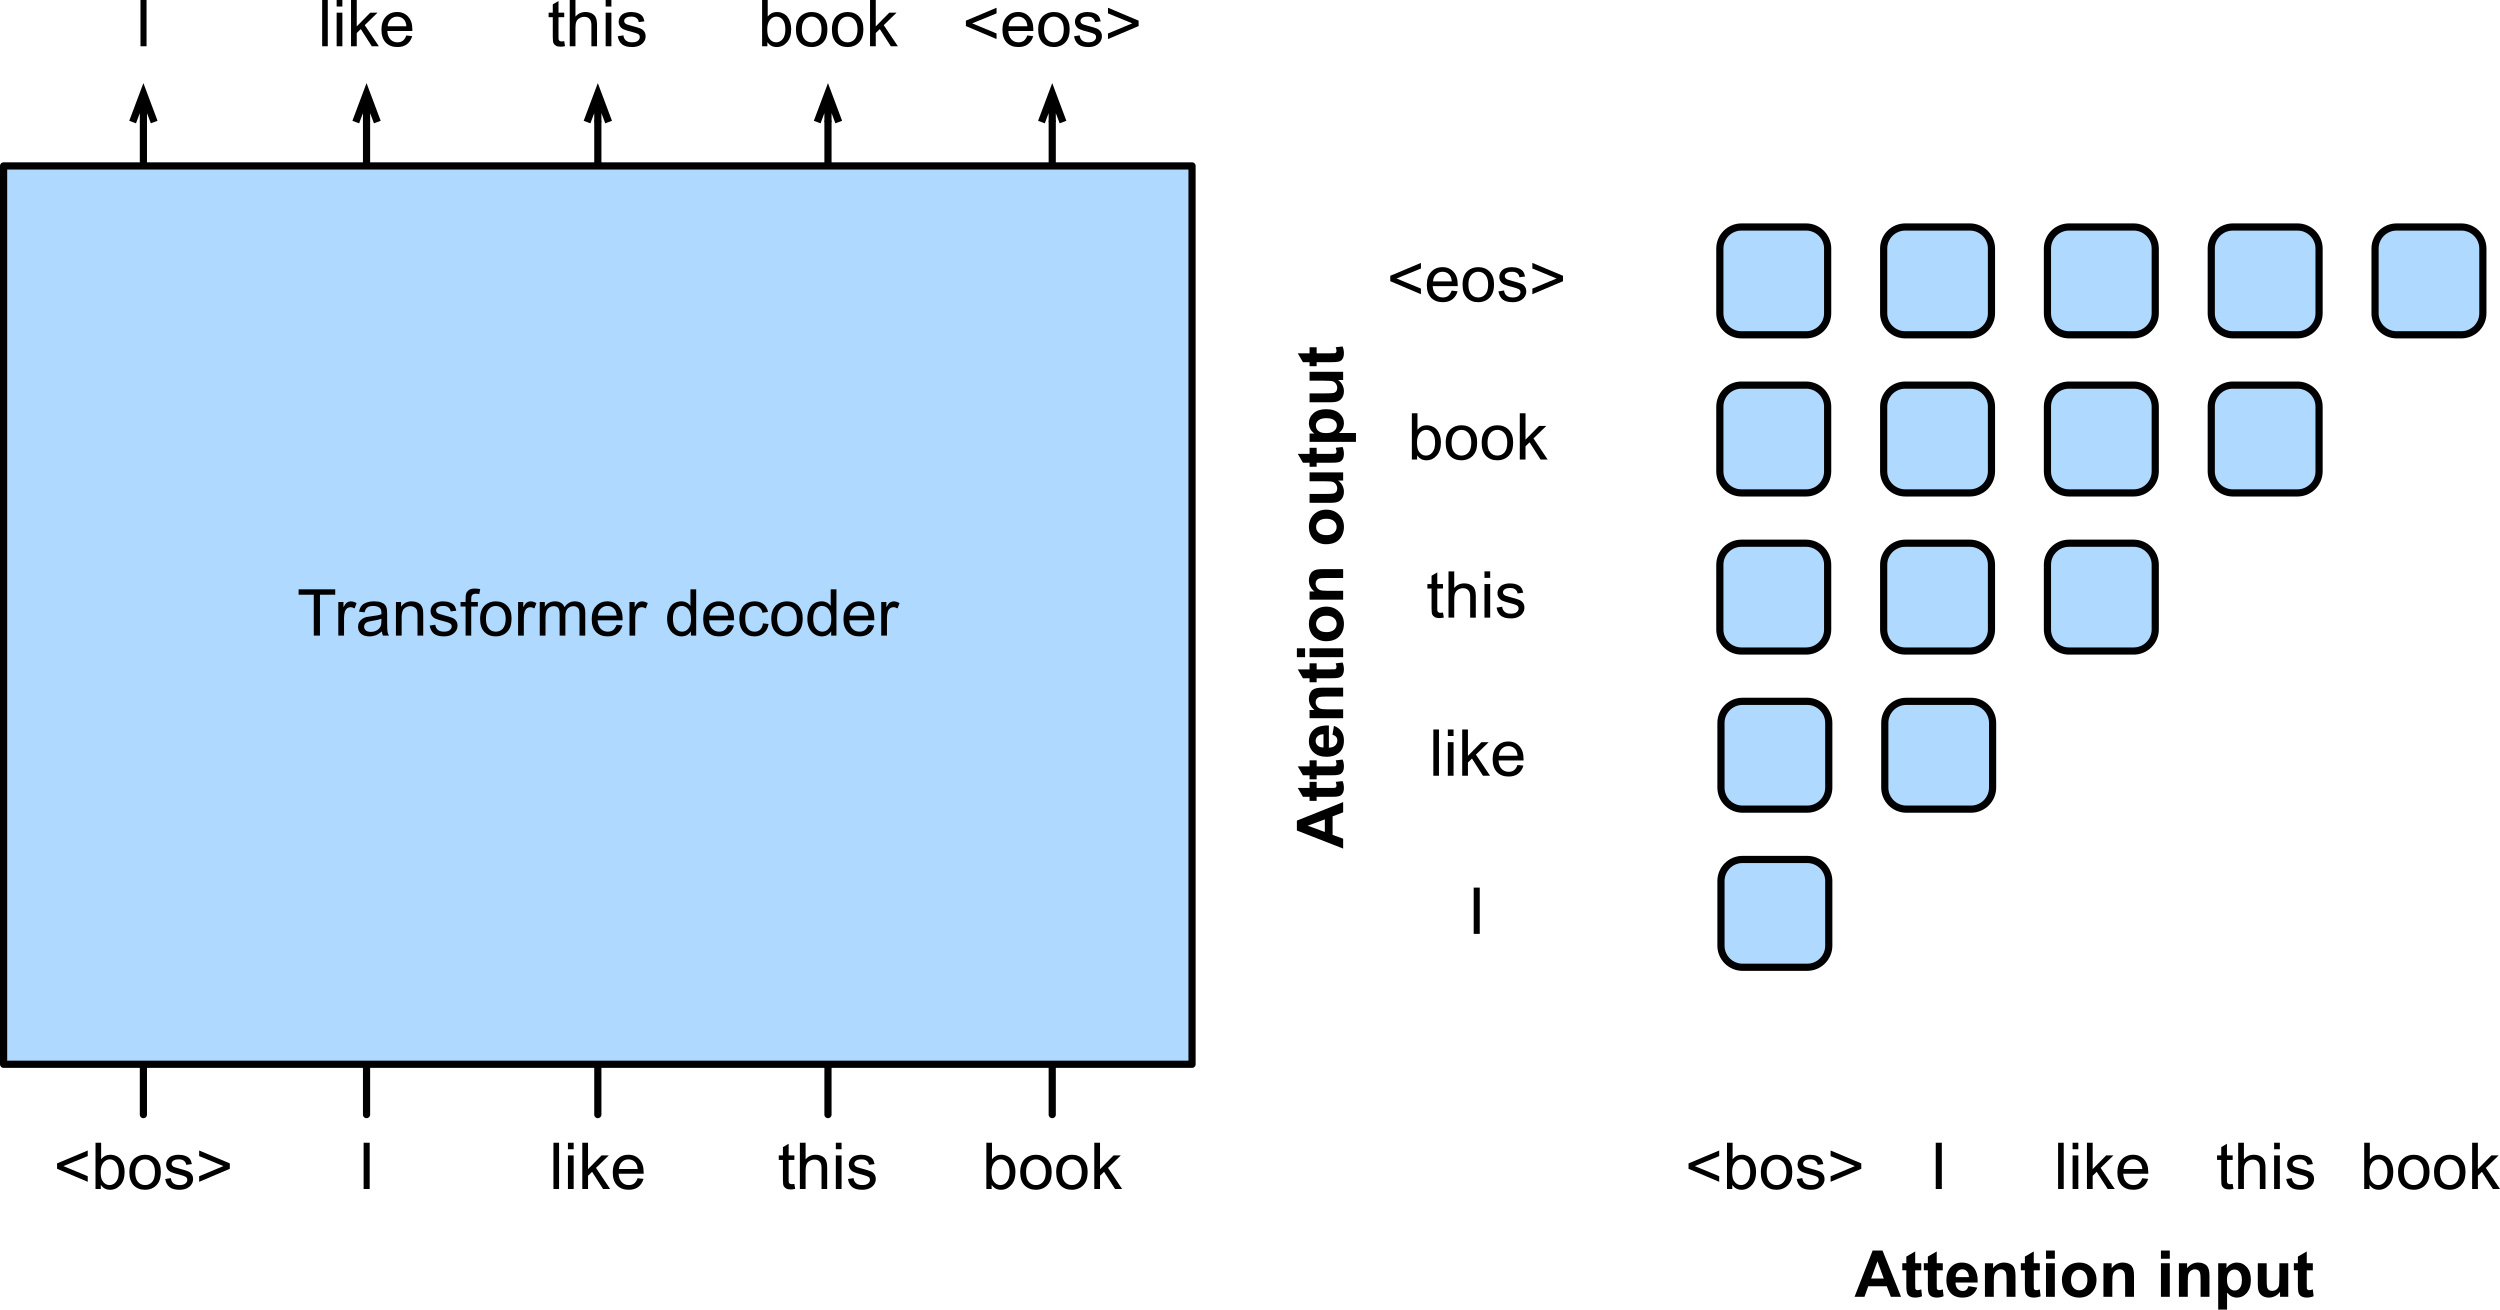 <?xml version="1.0" encoding="UTF-8" standalone="no"?>
<svg
   width="434.809pt"
   height="227.773pt"
   viewBox="0 0 434.809 227.773"
   version="1.1"
   id="svg295"
   sodipodi:docname="gpt-decoder-only.svg"
   inkscape:version="1.2.2 (1:1.2.2+202212051551+b0a8486541)"
   xmlns:inkscape="http://www.inkscape.org/namespaces/inkscape"
   xmlns:sodipodi="http://sodipodi.sourceforge.net/DTD/sodipodi-0.dtd"
   xmlns="http://www.w3.org/2000/svg"
   xmlns:svg="http://www.w3.org/2000/svg">
  <defs
     id="defs299" />
  <sodipodi:namedview
     id="namedview297"
     pagecolor="#ffffff"
     bordercolor="#666666"
     borderopacity="1.0"
     inkscape:showpageshadow="2"
     inkscape:pageopacity="0.0"
     inkscape:pagecheckerboard="0"
     inkscape:deskcolor="#d1d1d1"
     inkscape:document-units="pt"
     showgrid="false"
     inkscape:zoom="2.1930804"
     inkscape:cx="250.7888"
     inkscape:cy="150.92926"
     inkscape:window-width="1920"
     inkscape:window-height="1043"
     inkscape:window-x="0"
     inkscape:window-y="0"
     inkscape:window-maximized="1"
     inkscape:current-layer="svg295" />
  <g
     id="surface1"
     transform="translate(0,-4.895)">
    <path
       style="fill:none;stroke:#000000;stroke-width:1;stroke-linecap:round;stroke-linejoin:round;stroke-miterlimit:10;stroke-opacity:1"
       d="M 54.953,405 V 266.9"
       transform="matrix(1.25,0,0,1.25,-43.75,-307.5)"
       id="path2" />
    <path
       style="fill:none;stroke:#000000;stroke-width:1;stroke-linecap:butt;stroke-linejoin:miter;stroke-miterlimit:10;stroke-opacity:1"
       d="m 54.953,262.9 v 4 m -1.5,0 1.5,-4 1.5,4"
       transform="matrix(1.25,0,0,1.25,-43.75,-307.5)"
       id="path4" />
    <path
       style="fill:#000000;fill-opacity:1;fill-rule:nonzero;stroke:none"
       d="m 9.926,208.176 v -0.938 l 5.332,-2.246 v 0.977 l -4.238,1.738 4.238,1.758 v 0.977 z m 0,0"
       id="path6" />
    <path
       style="fill:#000000;fill-opacity:1;fill-rule:nonzero;stroke:none"
       d="m 17.531,211.691 h -0.918 v -8.047 h 0.977 v 2.871 c 0.418,-0.52 0.949,-0.781 1.602,-0.781 0.363,0 0.703,0.074 1.016,0.215 0.324,0.145 0.594,0.348 0.801,0.605 0.207,0.262 0.371,0.582 0.488,0.957 0.117,0.367 0.176,0.758 0.176,1.172 0,1.004 -0.246,1.777 -0.742,2.324 -0.496,0.547 -1.086,0.82 -1.777,0.82 -0.691,0 -1.23,-0.285 -1.621,-0.859 z m -0.02,-2.969 c 0,0.703 0.098,1.211 0.293,1.523 0.312,0.508 0.73,0.762 1.25,0.762 0.441,0 0.82,-0.188 1.133,-0.566 0.312,-0.375 0.469,-0.938 0.469,-1.68 0,-0.754 -0.148,-1.312 -0.449,-1.68 -0.301,-0.363 -0.664,-0.547 -1.094,-0.547 -0.441,0 -0.82,0.191 -1.133,0.566 -0.312,0.379 -0.469,0.918 -0.469,1.621 z m 0,0"
       id="path8" />
    <path
       style="fill:#000000;fill-opacity:1;fill-rule:nonzero;stroke:none"
       d="m 22.5,208.781 c 0,-1.078 0.297,-1.879 0.898,-2.402 0.508,-0.43 1.117,-0.645 1.836,-0.645 0.805,0 1.465,0.262 1.973,0.781 0.508,0.523 0.762,1.246 0.762,2.168 0,0.758 -0.117,1.348 -0.352,1.777 -0.223,0.43 -0.547,0.77 -0.977,1.016 -0.43,0.234 -0.898,0.352 -1.406,0.352 -0.82,0 -1.484,-0.258 -1.992,-0.781 C 22.746,210.516 22.5,209.758 22.5,208.781 Z m 1.016,0 c 0,0.742 0.16,1.305 0.488,1.68 0.324,0.367 0.734,0.547 1.23,0.547 0.492,0 0.902,-0.18 1.23,-0.547 0.324,-0.375 0.488,-0.949 0.488,-1.719 0,-0.715 -0.164,-1.262 -0.488,-1.641 -0.328,-0.375 -0.738,-0.566 -1.23,-0.566 -0.496,0 -0.906,0.191 -1.23,0.566 -0.328,0.367 -0.488,0.926 -0.488,1.68 z m 0,0"
       id="path10" />
    <path
       style="fill:#000000;fill-opacity:1;fill-rule:nonzero;stroke:none"
       d="m 28.738,209.953 0.977,-0.156 c 0.047,0.391 0.199,0.691 0.449,0.898 0.258,0.211 0.609,0.312 1.055,0.312 0.453,0 0.789,-0.09 1.016,-0.273 0.219,-0.18 0.332,-0.395 0.332,-0.645 0,-0.234 -0.098,-0.41 -0.293,-0.527 -0.148,-0.09 -0.484,-0.207 -1.016,-0.352 -0.734,-0.18 -1.242,-0.336 -1.523,-0.469 -0.273,-0.129 -0.484,-0.312 -0.625,-0.547 -0.148,-0.234 -0.215,-0.492 -0.215,-0.781 0,-0.258 0.059,-0.5 0.176,-0.723 0.117,-0.219 0.277,-0.41 0.488,-0.566 0.156,-0.102 0.359,-0.195 0.625,-0.273 0.273,-0.078 0.555,-0.117 0.859,-0.117 0.453,0 0.848,0.066 1.191,0.195 0.352,0.133 0.609,0.309 0.781,0.527 0.164,0.223 0.281,0.523 0.352,0.898 l -0.977,0.137 C 32.352,207.195 32.219,206.961 32,206.789 c -0.211,-0.168 -0.504,-0.254 -0.879,-0.254 -0.461,0 -0.781,0.078 -0.977,0.234 -0.195,0.145 -0.293,0.32 -0.293,0.527 0,0.133 0.039,0.242 0.117,0.332 0.078,0.117 0.203,0.211 0.391,0.273 0.086,0.039 0.375,0.125 0.859,0.254 0.703,0.184 1.191,0.332 1.465,0.449 0.281,0.117 0.508,0.293 0.664,0.527 0.156,0.223 0.234,0.504 0.234,0.84 0,0.34 -0.098,0.652 -0.293,0.938 -0.195,0.289 -0.48,0.516 -0.84,0.684 -0.352,0.156 -0.762,0.234 -1.23,0.234 -0.758,0 -1.34,-0.156 -1.738,-0.469 -0.391,-0.324 -0.641,-0.793 -0.742,-1.406 z m 0,0"
       id="path12" />
    <path
       style="fill:#000000;fill-opacity:1;fill-rule:nonzero;stroke:none"
       d="m 39.969,208.176 -5.332,2.266 v -0.977 l 4.219,-1.758 -4.219,-1.738 v -0.977 l 5.332,2.246 z m 0,0"
       id="path14" />
    <path
       style="fill:#000000;fill-opacity:1;fill-rule:nonzero;stroke:none"
       d="M 24.434,12.941 V 4.895 h 1.055 v 8.047 z m 0,0"
       id="path16" />
    <path
       style="fill:#000000;fill-opacity:1;fill-rule:nonzero;stroke:none"
       d="M 56.031,12.941 V 4.895 h 0.977 v 8.047 z m 0,0"
       id="path18" />
    <path
       style="fill:#000000;fill-opacity:1;fill-rule:nonzero;stroke:none"
       d="M 58.551,6.027 V 4.895 h 0.996 v 1.133 z m 0,6.914 V 7.102 h 0.996 v 5.84 z m 0,0"
       id="path20" />
    <path
       style="fill:#000000;fill-opacity:1;fill-rule:nonzero;stroke:none"
       d="M 61.051,12.941 V 4.895 h 0.996 v 4.59 l 2.344,-2.383 h 1.27 l -2.227,2.168 2.461,3.672 H 64.664 L 62.75,9.953 62.047,10.637 v 2.305 z m 0,0"
       id="path22" />
    <path
       style="fill:#000000;fill-opacity:1;fill-rule:nonzero;stroke:none"
       d="m 70.66,11.066 1.035,0.117 c -0.172,0.602 -0.477,1.07 -0.918,1.406 -0.43,0.328 -0.984,0.488 -1.66,0.488 -0.848,0 -1.523,-0.258 -2.031,-0.781 -0.496,-0.531 -0.742,-1.273 -0.742,-2.227 0,-0.977 0.254,-1.73 0.762,-2.266 0.508,-0.547 1.164,-0.82 1.973,-0.82 0.781,0 1.41,0.27 1.895,0.801 0.492,0.523 0.742,1.266 0.742,2.227 0,0.066 0,0.156 0,0.273 h -4.355 c 0.039,0.641 0.219,1.129 0.547,1.465 0.324,0.34 0.734,0.508 1.23,0.508 0.363,0 0.668,-0.09 0.918,-0.273 0.258,-0.195 0.461,-0.5 0.605,-0.918 z M 67.418,9.465 h 3.262 c -0.039,-0.492 -0.164,-0.863 -0.371,-1.113 -0.312,-0.375 -0.723,-0.566 -1.23,-0.566 -0.457,0 -0.84,0.156 -1.152,0.469 -0.301,0.301 -0.469,0.703 -0.508,1.211 z m 0,0"
       id="path24" />
    <path
       style="fill:#000000;fill-opacity:1;fill-rule:nonzero;stroke:none"
       d="m 98.133,12.062 0.137,0.859 c -0.289,0.062 -0.539,0.098 -0.742,0.098 -0.367,0 -0.645,-0.059 -0.84,-0.176 -0.195,-0.117 -0.344,-0.266 -0.43,-0.449 -0.078,-0.18 -0.117,-0.566 -0.117,-1.152 v -3.359 h -0.723 v -0.781 h 0.723 V 5.656 l 0.996,-0.586 v 2.031 h 0.996 v 0.781 h -0.996 v 3.398 c 0,0.289 0.008,0.469 0.039,0.547 0.039,0.078 0.098,0.145 0.176,0.195 0.078,0.055 0.184,0.078 0.332,0.078 0.117,0 0.262,-0.012 0.449,-0.039 z m 0,0"
       id="path26" />
    <path
       style="fill:#000000;fill-opacity:1;fill-rule:nonzero;stroke:none"
       d="M 99.09,12.941 V 4.895 h 0.996 v 2.891 c 0.453,-0.531 1.035,-0.801 1.738,-0.801 0.43,0 0.801,0.086 1.113,0.254 0.32,0.172 0.551,0.406 0.684,0.703 0.141,0.301 0.215,0.738 0.215,1.309 v 3.691 h -0.977 V 9.25 c 0,-0.492 -0.113,-0.852 -0.332,-1.074 -0.211,-0.234 -0.508,-0.352 -0.898,-0.352 -0.305,0 -0.582,0.078 -0.84,0.234 -0.266,0.145 -0.445,0.348 -0.547,0.605 -0.109,0.262 -0.156,0.625 -0.156,1.094 v 3.184 z m 0,0"
       id="path28" />
    <path
       style="fill:#000000;fill-opacity:1;fill-rule:nonzero;stroke:none"
       d="M 105.34,6.027 V 4.895 h 0.996 v 1.133 z m 0,6.914 V 7.102 h 0.996 v 5.84 z m 0,0"
       id="path30" />
    <path
       style="fill:#000000;fill-opacity:1;fill-rule:nonzero;stroke:none"
       d="m 107.445,11.203 0.977,-0.156 c 0.051,0.391 0.199,0.691 0.449,0.898 0.258,0.211 0.609,0.312 1.055,0.312 0.453,0 0.793,-0.09 1.016,-0.273 0.219,-0.18 0.332,-0.395 0.332,-0.645 0,-0.234 -0.098,-0.41 -0.293,-0.527 -0.145,-0.09 -0.484,-0.207 -1.016,-0.352 -0.73,-0.18 -1.238,-0.336 -1.523,-0.469 -0.273,-0.129 -0.484,-0.312 -0.625,-0.547 -0.145,-0.234 -0.215,-0.492 -0.215,-0.781 0,-0.258 0.059,-0.5 0.176,-0.723 0.117,-0.219 0.277,-0.41 0.488,-0.566 0.156,-0.102 0.363,-0.195 0.625,-0.273 0.273,-0.078 0.559,-0.117 0.859,-0.117 0.453,0 0.852,0.066 1.191,0.195 0.352,0.133 0.609,0.309 0.781,0.527 0.168,0.223 0.285,0.523 0.352,0.898 l -0.977,0.137 c -0.039,-0.297 -0.172,-0.531 -0.391,-0.703 -0.211,-0.168 -0.504,-0.254 -0.879,-0.254 -0.457,0 -0.781,0.078 -0.977,0.234 -0.195,0.145 -0.293,0.32 -0.293,0.527 0,0.133 0.039,0.242 0.117,0.332 0.078,0.117 0.207,0.211 0.391,0.273 0.09,0.039 0.375,0.125 0.859,0.254 0.703,0.184 1.191,0.332 1.465,0.449 0.285,0.117 0.508,0.293 0.664,0.527 0.156,0.223 0.234,0.504 0.234,0.84 0,0.34 -0.098,0.652 -0.293,0.938 -0.195,0.289 -0.477,0.516 -0.84,0.684 -0.352,0.156 -0.762,0.234 -1.23,0.234 -0.758,0 -1.336,-0.156 -1.738,-0.469 -0.391,-0.324 -0.641,-0.793 -0.742,-1.406 z m 0,0"
       id="path32" />
    <path
       style="fill:#000000;fill-opacity:1;fill-rule:nonzero;stroke:none"
       d="m 133.465,12.941 h -0.918 V 4.895 h 0.977 v 2.871 c 0.418,-0.52 0.949,-0.781 1.602,-0.781 0.363,0 0.703,0.074 1.016,0.215 0.324,0.145 0.594,0.348 0.801,0.605 0.207,0.262 0.371,0.582 0.488,0.957 0.117,0.367 0.176,0.758 0.176,1.172 0,1.004 -0.246,1.777 -0.742,2.324 -0.496,0.547 -1.086,0.82 -1.777,0.82 -0.691,0 -1.23,-0.285 -1.621,-0.859 z m -0.019,-2.969 c 0,0.703 0.098,1.211 0.293,1.523 0.312,0.508 0.73,0.762 1.25,0.762 0.441,0 0.82,-0.188 1.133,-0.566 0.312,-0.375 0.469,-0.938 0.469,-1.68 0,-0.754 -0.148,-1.312 -0.449,-1.68 -0.301,-0.363 -0.664,-0.547 -1.094,-0.547 -0.441,0 -0.82,0.191 -1.133,0.566 -0.312,0.379 -0.469,0.918 -0.469,1.621 z m 0,0"
       id="path34" />
    <path
       style="fill:#000000;fill-opacity:1;fill-rule:nonzero;stroke:none"
       d="m 138.434,10.031 c 0,-1.078 0.297,-1.879 0.898,-2.402 0.508,-0.43 1.117,-0.645 1.836,-0.645 0.805,0 1.465,0.262 1.973,0.781 0.508,0.523 0.762,1.246 0.762,2.168 0,0.758 -0.117,1.348 -0.352,1.777 -0.223,0.43 -0.547,0.77 -0.977,1.016 -0.43,0.234 -0.898,0.352 -1.406,0.352 -0.82,0 -1.484,-0.258 -1.992,-0.781 -0.496,-0.531 -0.742,-1.289 -0.742,-2.266 z m 1.016,0 c 0,0.742 0.16,1.305 0.488,1.68 0.324,0.367 0.734,0.547 1.23,0.547 0.492,0 0.902,-0.18 1.23,-0.547 0.324,-0.375 0.488,-0.949 0.488,-1.719 0,-0.715 -0.164,-1.262 -0.488,-1.641 -0.328,-0.375 -0.738,-0.566 -1.23,-0.566 -0.496,0 -0.906,0.191 -1.23,0.566 -0.328,0.367 -0.488,0.926 -0.488,1.68 z m 0,0"
       id="path36" />
    <path
       style="fill:#000000;fill-opacity:1;fill-rule:nonzero;stroke:none"
       d="m 144.691,10.031 c 0,-1.078 0.297,-1.879 0.898,-2.402 0.508,-0.43 1.117,-0.645 1.836,-0.645 0.805,0 1.465,0.262 1.973,0.781 0.508,0.523 0.762,1.246 0.762,2.168 0,0.758 -0.117,1.348 -0.352,1.777 -0.223,0.43 -0.547,0.77 -0.977,1.016 -0.43,0.234 -0.898,0.352 -1.406,0.352 -0.82,0 -1.484,-0.258 -1.992,-0.781 -0.496,-0.531 -0.742,-1.289 -0.742,-2.266 z m 1.016,0 c 0,0.742 0.16,1.305 0.488,1.68 0.324,0.367 0.734,0.547 1.23,0.547 0.492,0 0.902,-0.18 1.23,-0.547 0.324,-0.375 0.488,-0.949 0.488,-1.719 0,-0.715 -0.164,-1.262 -0.488,-1.641 -0.328,-0.375 -0.738,-0.566 -1.23,-0.566 -0.496,0 -0.906,0.191 -1.23,0.566 -0.328,0.367 -0.488,0.926 -0.488,1.68 z m 0,0"
       id="path38" />
    <path
       style="fill:#000000;fill-opacity:1;fill-rule:nonzero;stroke:none"
       d="M 151.32,12.941 V 4.895 h 0.996 v 4.59 l 2.344,-2.383 h 1.27 l -2.227,2.168 2.461,3.672 h -1.23 l -1.914,-2.988 -0.703,0.684 v 2.305 z m 0,0"
       id="path40" />
    <path
       style="fill:#000000;fill-opacity:1;fill-rule:nonzero;stroke:none"
       d="m 167.992,9.426 v -0.938 l 5.332,-2.246 V 7.219 l -4.238,1.738 4.238,1.758 v 0.977 z m 0,0"
       id="path42" />
    <path
       style="fill:#000000;fill-opacity:1;fill-rule:nonzero;stroke:none"
       d="m 178.664,11.066 1.035,0.117 c -0.172,0.602 -0.477,1.07 -0.918,1.406 -0.43,0.328 -0.984,0.488 -1.66,0.488 -0.848,0 -1.523,-0.258 -2.031,-0.781 -0.496,-0.531 -0.742,-1.273 -0.742,-2.227 0,-0.977 0.254,-1.73 0.762,-2.266 0.508,-0.547 1.164,-0.82 1.973,-0.82 0.781,0 1.41,0.27 1.895,0.801 0.492,0.523 0.742,1.266 0.742,2.227 0,0.066 0,0.156 0,0.273 h -4.355 c 0.039,0.641 0.219,1.129 0.547,1.465 0.324,0.34 0.734,0.508 1.23,0.508 0.363,0 0.668,-0.09 0.918,-0.273 0.258,-0.195 0.461,-0.5 0.605,-0.918 z m -3.242,-1.602 h 3.262 c -0.039,-0.492 -0.164,-0.863 -0.371,-1.113 -0.312,-0.375 -0.723,-0.566 -1.23,-0.566 -0.457,0 -0.84,0.156 -1.152,0.469 -0.301,0.301 -0.469,0.703 -0.508,1.211 z m 0,0"
       id="path44" />
    <path
       style="fill:#000000;fill-opacity:1;fill-rule:nonzero;stroke:none"
       d="m 180.566,10.031 c 0,-1.078 0.297,-1.879 0.898,-2.402 0.508,-0.43 1.117,-0.645 1.836,-0.645 0.805,0 1.465,0.262 1.973,0.781 0.508,0.523 0.762,1.246 0.762,2.168 0,0.758 -0.117,1.348 -0.352,1.777 -0.223,0.43 -0.547,0.77 -0.977,1.016 -0.43,0.234 -0.898,0.352 -1.406,0.352 -0.82,0 -1.484,-0.258 -1.992,-0.781 -0.496,-0.531 -0.742,-1.289 -0.742,-2.266 z m 1.016,0 c 0,0.742 0.16,1.305 0.488,1.68 0.324,0.367 0.734,0.547 1.23,0.547 0.492,0 0.902,-0.18 1.23,-0.547 0.324,-0.375 0.488,-0.949 0.488,-1.719 0,-0.715 -0.164,-1.262 -0.488,-1.641 -0.328,-0.375 -0.738,-0.566 -1.23,-0.566 -0.496,0 -0.906,0.191 -1.23,0.566 -0.328,0.367 -0.488,0.926 -0.488,1.68 z m 0,0"
       id="path46" />
    <path
       style="fill:#000000;fill-opacity:1;fill-rule:nonzero;stroke:none"
       d="m 186.805,11.203 0.977,-0.156 c 0.047,0.391 0.199,0.691 0.449,0.898 0.258,0.211 0.609,0.312 1.055,0.312 0.453,0 0.789,-0.09 1.016,-0.273 0.219,-0.18 0.332,-0.395 0.332,-0.645 0,-0.234 -0.098,-0.41 -0.293,-0.527 -0.148,-0.09 -0.484,-0.207 -1.016,-0.352 -0.734,-0.18 -1.242,-0.336 -1.523,-0.469 -0.273,-0.129 -0.484,-0.312 -0.625,-0.547 -0.148,-0.234 -0.215,-0.492 -0.215,-0.781 0,-0.258 0.059,-0.5 0.176,-0.723 0.117,-0.219 0.277,-0.41 0.488,-0.566 0.156,-0.102 0.359,-0.195 0.625,-0.273 0.273,-0.078 0.555,-0.117 0.859,-0.117 0.453,0 0.848,0.066 1.191,0.195 0.352,0.133 0.609,0.309 0.781,0.527 0.164,0.223 0.281,0.523 0.352,0.898 l -0.977,0.137 c -0.039,-0.297 -0.172,-0.531 -0.391,-0.703 -0.211,-0.168 -0.504,-0.254 -0.879,-0.254 -0.461,0 -0.781,0.078 -0.977,0.234 -0.195,0.145 -0.293,0.32 -0.293,0.527 0,0.133 0.039,0.242 0.117,0.332 0.078,0.117 0.203,0.211 0.391,0.273 0.086,0.039 0.375,0.125 0.859,0.254 0.703,0.184 1.191,0.332 1.465,0.449 0.281,0.117 0.508,0.293 0.664,0.527 0.156,0.223 0.234,0.504 0.234,0.84 0,0.34 -0.098,0.652 -0.293,0.938 -0.195,0.289 -0.48,0.516 -0.84,0.684 -0.352,0.156 -0.762,0.234 -1.23,0.234 -0.758,0 -1.34,-0.156 -1.738,-0.469 -0.391,-0.324 -0.641,-0.793 -0.742,-1.406 z m 0,0"
       id="path48" />
    <path
       style="fill:#000000;fill-opacity:1;fill-rule:nonzero;stroke:none"
       d="m 198.035,9.426 -5.332,2.266 V 10.715 L 196.922,8.957 192.703,7.219 V 6.242 l 5.332,2.246 z m 0,0"
       id="path50" />
    <path
       style="fill:#000000;fill-opacity:1;fill-rule:nonzero;stroke:none"
       d="m 63.242,211.691 v -8.047 h 1.055 v 8.047 z m 0,0"
       id="path52" />
    <path
       style="fill:#000000;fill-opacity:1;fill-rule:nonzero;stroke:none"
       d="m 96.258,211.691 v -8.047 h 0.977 v 8.047 z m 0,0"
       id="path54" />
    <path
       style="fill:#000000;fill-opacity:1;fill-rule:nonzero;stroke:none"
       d="m 98.777,204.777 v -1.133 h 0.996 v 1.133 z m 0,6.914 v -5.84 h 0.996 v 5.84 z m 0,0"
       id="path56" />
    <path
       style="fill:#000000;fill-opacity:1;fill-rule:nonzero;stroke:none"
       d="m 101.277,211.691 v -8.047 h 0.996 v 4.59 l 2.344,-2.383 h 1.27 l -2.227,2.168 2.461,3.672 h -1.23 l -1.914,-2.988 -0.703,0.684 v 2.305 z m 0,0"
       id="path58" />
    <path
       style="fill:#000000;fill-opacity:1;fill-rule:nonzero;stroke:none"
       d="m 110.887,209.816 1.035,0.117 c -0.172,0.602 -0.48,1.07 -0.918,1.406 -0.43,0.328 -0.988,0.488 -1.66,0.488 -0.852,0 -1.523,-0.258 -2.031,-0.781 -0.5,-0.531 -0.742,-1.273 -0.742,-2.227 0,-0.977 0.254,-1.73 0.762,-2.266 0.508,-0.547 1.16,-0.82 1.973,-0.82 0.781,0 1.41,0.27 1.895,0.801 0.492,0.523 0.742,1.266 0.742,2.227 0,0.066 0,0.156 0,0.273 h -4.355 c 0.039,0.641 0.219,1.129 0.547,1.465 0.32,0.34 0.73,0.508 1.23,0.508 0.359,0 0.668,-0.09 0.918,-0.273 0.258,-0.195 0.457,-0.5 0.605,-0.918 z m -3.242,-1.602 h 3.262 c -0.039,-0.492 -0.168,-0.863 -0.371,-1.113 -0.312,-0.375 -0.723,-0.566 -1.23,-0.566 -0.461,0 -0.84,0.156 -1.152,0.469 -0.305,0.301 -0.469,0.703 -0.508,1.211 z m 0,0"
       id="path60" />
    <path
       style="fill:#000000;fill-opacity:1;fill-rule:nonzero;stroke:none"
       d="m 138.16,210.812 0.137,0.859 c -0.289,0.062 -0.535,0.098 -0.742,0.098 -0.367,0 -0.645,-0.059 -0.84,-0.176 -0.195,-0.117 -0.34,-0.266 -0.43,-0.449 -0.078,-0.18 -0.117,-0.566 -0.117,-1.152 v -3.359 h -0.723 v -0.781 h 0.723 v -1.445 l 0.996,-0.586 v 2.031 h 0.996 v 0.781 h -0.996 v 3.398 c 0,0.289 0.012,0.469 0.039,0.547 0.039,0.078 0.098,0.145 0.176,0.195 0.078,0.055 0.188,0.078 0.332,0.078 0.117,0 0.266,-0.012 0.449,-0.039 z m 0,0"
       id="path62" />
    <path
       style="fill:#000000;fill-opacity:1;fill-rule:nonzero;stroke:none"
       d="m 139.117,211.691 v -8.047 h 0.996 v 2.891 c 0.453,-0.531 1.035,-0.801 1.738,-0.801 0.43,0 0.801,0.086 1.113,0.254 0.324,0.172 0.551,0.406 0.684,0.703 0.141,0.301 0.215,0.738 0.215,1.309 v 3.691 h -0.977 V 208 c 0,-0.492 -0.113,-0.852 -0.332,-1.074 -0.211,-0.234 -0.508,-0.352 -0.898,-0.352 -0.301,0 -0.582,0.078 -0.84,0.234 -0.262,0.145 -0.445,0.348 -0.547,0.605 -0.105,0.262 -0.156,0.625 -0.156,1.094 v 3.184 z m 0,0"
       id="path64" />
    <path
       style="fill:#000000;fill-opacity:1;fill-rule:nonzero;stroke:none"
       d="m 145.371,204.777 v -1.133 h 0.996 v 1.133 z m 0,6.914 v -5.84 h 0.996 v 5.84 z m 0,0"
       id="path66" />
    <path
       style="fill:#000000;fill-opacity:1;fill-rule:nonzero;stroke:none"
       d="m 147.477,209.953 0.977,-0.156 c 0.047,0.391 0.199,0.691 0.449,0.898 0.258,0.211 0.609,0.312 1.055,0.312 0.453,0 0.789,-0.09 1.016,-0.273 0.219,-0.18 0.332,-0.395 0.332,-0.645 0,-0.234 -0.098,-0.41 -0.293,-0.527 -0.148,-0.09 -0.484,-0.207 -1.016,-0.352 -0.734,-0.18 -1.242,-0.336 -1.523,-0.469 -0.273,-0.129 -0.484,-0.312 -0.625,-0.547 -0.148,-0.234 -0.215,-0.492 -0.215,-0.781 0,-0.258 0.059,-0.5 0.176,-0.723 0.117,-0.219 0.277,-0.41 0.488,-0.566 0.156,-0.102 0.359,-0.195 0.625,-0.273 0.273,-0.078 0.555,-0.117 0.859,-0.117 0.453,0 0.848,0.066 1.191,0.195 0.352,0.133 0.609,0.309 0.781,0.527 0.164,0.223 0.281,0.523 0.352,0.898 l -0.977,0.137 c -0.039,-0.297 -0.172,-0.531 -0.391,-0.703 -0.211,-0.168 -0.504,-0.254 -0.879,-0.254 -0.461,0 -0.781,0.078 -0.977,0.234 -0.195,0.145 -0.293,0.32 -0.293,0.527 0,0.133 0.039,0.242 0.117,0.332 0.078,0.117 0.203,0.211 0.391,0.273 0.086,0.039 0.375,0.125 0.859,0.254 0.703,0.184 1.191,0.332 1.465,0.449 0.281,0.117 0.508,0.293 0.664,0.527 0.156,0.223 0.234,0.504 0.234,0.84 0,0.34 -0.098,0.652 -0.293,0.938 -0.195,0.289 -0.48,0.516 -0.84,0.684 -0.352,0.156 -0.762,0.234 -1.23,0.234 -0.758,0 -1.34,-0.156 -1.738,-0.469 -0.391,-0.324 -0.641,-0.793 -0.742,-1.406 z m 0,0"
       id="path68" />
    <path
       style="fill:#000000;fill-opacity:1;fill-rule:nonzero;stroke:none"
       d="m 172.469,211.691 h -0.918 v -8.047 h 0.977 v 2.871 c 0.418,-0.52 0.949,-0.781 1.602,-0.781 0.363,0 0.703,0.074 1.016,0.215 0.324,0.145 0.594,0.348 0.801,0.605 0.207,0.262 0.371,0.582 0.488,0.957 0.117,0.367 0.176,0.758 0.176,1.172 0,1.004 -0.246,1.777 -0.742,2.324 -0.496,0.547 -1.086,0.82 -1.777,0.82 -0.691,0 -1.23,-0.285 -1.621,-0.859 z m -0.019,-2.969 c 0,0.703 0.098,1.211 0.293,1.523 0.312,0.508 0.73,0.762 1.25,0.762 0.441,0 0.82,-0.188 1.133,-0.566 0.312,-0.375 0.469,-0.938 0.469,-1.68 0,-0.754 -0.148,-1.312 -0.449,-1.68 -0.301,-0.363 -0.664,-0.547 -1.094,-0.547 -0.441,0 -0.82,0.191 -1.133,0.566 -0.312,0.379 -0.469,0.918 -0.469,1.621 z m 0,0"
       id="path70" />
    <path
       style="fill:#000000;fill-opacity:1;fill-rule:nonzero;stroke:none"
       d="m 177.438,208.781 c 0,-1.078 0.297,-1.879 0.898,-2.402 0.508,-0.43 1.117,-0.645 1.836,-0.645 0.805,0 1.465,0.262 1.973,0.781 0.508,0.523 0.762,1.246 0.762,2.168 0,0.758 -0.117,1.348 -0.352,1.777 -0.223,0.43 -0.547,0.77 -0.977,1.016 -0.43,0.234 -0.898,0.352 -1.406,0.352 -0.82,0 -1.484,-0.258 -1.992,-0.781 -0.496,-0.531 -0.742,-1.289 -0.742,-2.266 z m 1.016,0 c 0,0.742 0.16,1.305 0.488,1.68 0.324,0.367 0.734,0.547 1.23,0.547 0.492,0 0.902,-0.18 1.23,-0.547 0.324,-0.375 0.488,-0.949 0.488,-1.719 0,-0.715 -0.164,-1.262 -0.488,-1.641 -0.328,-0.375 -0.738,-0.566 -1.23,-0.566 -0.496,0 -0.906,0.191 -1.23,0.566 -0.328,0.367 -0.488,0.926 -0.488,1.68 z m 0,0"
       id="path72" />
    <path
       style="fill:#000000;fill-opacity:1;fill-rule:nonzero;stroke:none"
       d="m 183.695,208.781 c 0,-1.078 0.297,-1.879 0.898,-2.402 0.508,-0.43 1.117,-0.645 1.836,-0.645 0.805,0 1.465,0.262 1.973,0.781 0.508,0.523 0.762,1.246 0.762,2.168 0,0.758 -0.117,1.348 -0.352,1.777 -0.223,0.43 -0.547,0.77 -0.977,1.016 -0.43,0.234 -0.898,0.352 -1.406,0.352 -0.82,0 -1.484,-0.258 -1.992,-0.781 -0.496,-0.531 -0.742,-1.289 -0.742,-2.266 z m 1.016,0 c 0,0.742 0.16,1.305 0.488,1.68 0.324,0.367 0.734,0.547 1.23,0.547 0.492,0 0.902,-0.18 1.23,-0.547 0.324,-0.375 0.488,-0.949 0.488,-1.719 0,-0.715 -0.164,-1.262 -0.488,-1.641 -0.328,-0.375 -0.738,-0.566 -1.23,-0.566 -0.496,0 -0.906,0.191 -1.23,0.566 -0.328,0.367 -0.488,0.926 -0.488,1.68 z m 0,0"
       id="path74" />
    <path
       style="fill:#000000;fill-opacity:1;fill-rule:nonzero;stroke:none"
       d="m 190.324,211.691 v -8.047 h 0.996 v 4.59 l 2.344,-2.383 h 1.27 l -2.227,2.168 2.461,3.672 h -1.23 l -1.914,-2.988 -0.703,0.684 v 2.305 z m 0,0"
       id="path76" />
    <path
       style="fill:none;stroke:#000000;stroke-width:1;stroke-linecap:round;stroke-linejoin:round;stroke-miterlimit:10;stroke-opacity:1"
       d="M 86,405 V 266.9"
       transform="matrix(1.25,0,0,1.25,-43.75,-307.5)"
       id="path78" />
    <path
       style="fill:none;stroke:#000000;stroke-width:1;stroke-linecap:butt;stroke-linejoin:miter;stroke-miterlimit:10;stroke-opacity:1"
       d="m 86,262.9 v 4 m -1.5,0 1.5,-4 1.5,4"
       transform="matrix(1.25,0,0,1.25,-43.75,-307.5)"
       id="path80" />
    <path
       style="fill:none;stroke:#000000;stroke-width:1;stroke-linecap:round;stroke-linejoin:round;stroke-miterlimit:10;stroke-opacity:1"
       d="M 118.181,405 V 266.9"
       transform="matrix(1.25,0,0,1.25,-43.75,-307.5)"
       id="path82" />
    <path
       style="fill:none;stroke:#000000;stroke-width:1;stroke-linecap:butt;stroke-linejoin:miter;stroke-miterlimit:10;stroke-opacity:1"
       d="m 118.181,262.9 v 4 m -1.5,0 1.5,-4 1.5,4"
       transform="matrix(1.25,0,0,1.25,-43.75,-307.5)"
       id="path84" />
    <path
       style="fill:none;stroke:#000000;stroke-width:1;stroke-linecap:round;stroke-linejoin:round;stroke-miterlimit:10;stroke-opacity:1"
       d="M 150.203,405 V 266.9"
       transform="matrix(1.25,0,0,1.25,-43.75,-307.5)"
       id="path86" />
    <path
       style="fill:none;stroke:#000000;stroke-width:1;stroke-linecap:butt;stroke-linejoin:miter;stroke-miterlimit:10;stroke-opacity:1"
       d="m 150.203,262.9 v 4 m -1.5,0 1.5,-4 1.5,4"
       transform="matrix(1.25,0,0,1.25,-43.75,-307.5)"
       id="path88" />
    <path
       style="fill:none;stroke:#000000;stroke-width:1;stroke-linecap:round;stroke-linejoin:round;stroke-miterlimit:10;stroke-opacity:1"
       d="M 181.406,405 V 266.9"
       transform="matrix(1.25,0,0,1.25,-43.75,-307.5)"
       id="path90" />
    <path
       style="fill:none;stroke:#000000;stroke-width:1;stroke-linecap:butt;stroke-linejoin:miter;stroke-miterlimit:10;stroke-opacity:1"
       d="m 181.406,262.9 v 4 m -1.5,0 1.5,-4 1.5,4"
       transform="matrix(1.25,0,0,1.25,-43.75,-307.5)"
       id="path92" />
    <path
       style="fill:#b0d9ff;fill-opacity:1;fill-rule:nonzero;stroke:none"
       d="M 0.625,190 H 207.324 V 33.75 H 0.625 Z m 0,0"
       id="path94" />
    <path
       style="fill:none;stroke:#000000;stroke-width:1;stroke-linecap:round;stroke-linejoin:round;stroke-miterlimit:10;stroke-opacity:1"
       d="M 35.5,273 H 200.859 V 398 H 35.5 Z m 0,0"
       transform="matrix(1.25,0,0,1.25,-43.75,-307.5)"
       id="path96" />
    <path
       style="fill:#000000;fill-opacity:1;fill-rule:nonzero;stroke:none"
       d="m 54.574,115.441 v -7.109 H 51.938 v -0.938 h 6.367 v 0.938 h -2.656 v 7.109 z m 0,0"
       id="path98" />
    <path
       style="fill:#000000;fill-opacity:1;fill-rule:nonzero;stroke:none"
       d="m 58.84,115.441 v -5.84 h 0.898 V 110.5 c 0.219,-0.414 0.43,-0.688 0.625,-0.82 0.195,-0.129 0.41,-0.195 0.645,-0.195 0.32,0 0.664,0.105 1.016,0.312 l -0.352,0.918 C 61.438,110.574 61.191,110.5 60.949,110.5 c -0.211,0 -0.406,0.066 -0.586,0.195 -0.172,0.133 -0.293,0.312 -0.371,0.547 -0.109,0.352 -0.156,0.738 -0.156,1.152 v 3.047 z m 0,0"
       id="path100" />
    <path
       style="fill:#000000;fill-opacity:1;fill-rule:nonzero;stroke:none"
       d="m 66.414,114.719 c -0.367,0.312 -0.719,0.535 -1.055,0.664 -0.344,0.125 -0.703,0.195 -1.094,0.195 -0.641,0 -1.133,-0.156 -1.484,-0.469 -0.344,-0.312 -0.508,-0.715 -0.508,-1.211 0,-0.285 0.062,-0.547 0.195,-0.781 0.125,-0.234 0.297,-0.422 0.508,-0.566 0.203,-0.141 0.438,-0.254 0.703,-0.332 0.195,-0.039 0.488,-0.082 0.879,-0.137 0.805,-0.09 1.395,-0.207 1.777,-0.352 0,-0.129 0,-0.215 0,-0.254 0,-0.402 -0.094,-0.684 -0.273,-0.84 -0.266,-0.234 -0.641,-0.352 -1.133,-0.352 -0.469,0 -0.816,0.086 -1.035,0.254 -0.227,0.156 -0.387,0.445 -0.488,0.859 l -0.957,-0.117 c 0.078,-0.414 0.215,-0.746 0.41,-0.996 0.203,-0.258 0.496,-0.453 0.879,-0.586 0.391,-0.141 0.828,-0.215 1.328,-0.215 0.508,0 0.906,0.059 1.211,0.176 0.312,0.117 0.535,0.27 0.684,0.449 0.156,0.172 0.258,0.391 0.312,0.664 0.039,0.172 0.059,0.469 0.059,0.898 V 113 c 0,0.914 0.02,1.492 0.059,1.738 0.039,0.25 0.121,0.484 0.254,0.703 H 66.609 C 66.5,115.234 66.438,114.992 66.414,114.719 Z m -0.078,-2.207 c -0.367,0.145 -0.91,0.27 -1.621,0.371 -0.406,0.066 -0.695,0.137 -0.859,0.215 -0.172,0.066 -0.305,0.172 -0.391,0.312 -0.094,0.145 -0.137,0.301 -0.137,0.469 0,0.262 0.098,0.484 0.293,0.664 0.195,0.172 0.488,0.254 0.879,0.254 0.375,0 0.711,-0.082 1.016,-0.254 0.297,-0.168 0.516,-0.395 0.664,-0.684 0.102,-0.219 0.156,-0.547 0.156,-0.977 z m 0,0"
       id="path102" />
    <path
       style="fill:#000000;fill-opacity:1;fill-rule:nonzero;stroke:none"
       d="m 68.863,115.441 v -5.84 h 0.898 v 0.84 c 0.414,-0.637 1.035,-0.957 1.855,-0.957 0.352,0 0.668,0.066 0.957,0.195 0.297,0.117 0.516,0.281 0.664,0.488 0.141,0.195 0.242,0.438 0.312,0.723 0.039,0.184 0.059,0.504 0.059,0.957 v 3.594 h -0.996 v -3.555 c 0,-0.402 -0.039,-0.703 -0.117,-0.898 -0.078,-0.195 -0.215,-0.352 -0.41,-0.469 -0.195,-0.129 -0.426,-0.195 -0.684,-0.195 -0.422,0 -0.781,0.137 -1.094,0.41 -0.305,0.262 -0.449,0.77 -0.449,1.523 v 3.184 z m 0,0"
       id="path104" />
    <path
       style="fill:#000000;fill-opacity:1;fill-rule:nonzero;stroke:none"
       d="m 74.73,113.703 0.977,-0.156 c 0.047,0.391 0.199,0.691 0.449,0.898 0.258,0.211 0.609,0.312 1.055,0.312 0.453,0 0.789,-0.09 1.016,-0.273 0.219,-0.18 0.332,-0.395 0.332,-0.645 0,-0.234 -0.098,-0.41 -0.293,-0.527 -0.148,-0.09 -0.484,-0.207 -1.016,-0.352 -0.734,-0.18 -1.242,-0.336 -1.523,-0.469 -0.273,-0.129 -0.484,-0.312 -0.625,-0.547 -0.148,-0.234 -0.215,-0.492 -0.215,-0.781 0,-0.258 0.059,-0.5 0.176,-0.723 0.117,-0.219 0.277,-0.41 0.488,-0.566 0.156,-0.102 0.359,-0.195 0.625,-0.273 0.273,-0.078 0.555,-0.117 0.859,-0.117 0.453,0 0.848,0.066 1.191,0.195 0.352,0.133 0.609,0.309 0.781,0.527 0.164,0.223 0.281,0.523 0.352,0.898 l -0.977,0.137 c -0.039,-0.297 -0.172,-0.531 -0.391,-0.703 -0.211,-0.168 -0.504,-0.254 -0.879,-0.254 -0.461,0 -0.781,0.078 -0.977,0.234 -0.195,0.145 -0.293,0.32 -0.293,0.527 0,0.133 0.039,0.242 0.117,0.332 0.078,0.117 0.203,0.211 0.391,0.273 0.086,0.039 0.375,0.125 0.859,0.254 0.703,0.184 1.191,0.332 1.465,0.449 0.281,0.117 0.508,0.293 0.664,0.527 0.156,0.223 0.234,0.504 0.234,0.84 0,0.34 -0.098,0.652 -0.293,0.938 -0.195,0.289 -0.48,0.516 -0.84,0.684 -0.352,0.156 -0.762,0.234 -1.23,0.234 -0.758,0 -1.34,-0.156 -1.738,-0.469 -0.391,-0.324 -0.641,-0.793 -0.742,-1.406 z m 0,0"
       id="path106" />
    <path
       style="fill:#000000;fill-opacity:1;fill-rule:nonzero;stroke:none"
       d="m 80.98,115.441 v -5.059 h -0.879 v -0.781 h 0.879 v -0.605 c 0,-0.402 0.027,-0.695 0.098,-0.879 0.102,-0.258 0.273,-0.469 0.508,-0.625 0.242,-0.156 0.586,-0.234 1.016,-0.234 0.273,0 0.574,0.035 0.918,0.098 l -0.156,0.859 c -0.195,-0.039 -0.387,-0.059 -0.566,-0.059 -0.305,0 -0.52,0.066 -0.645,0.195 -0.133,0.133 -0.195,0.371 -0.195,0.723 v 0.527 h 1.152 v 0.781 h -1.152 v 5.059 z m 0,0"
       id="path108" />
    <path
       style="fill:#000000;fill-opacity:1;fill-rule:nonzero;stroke:none"
       d="m 83.5,112.531 c 0,-1.078 0.297,-1.879 0.898,-2.402 0.508,-0.43 1.117,-0.645 1.836,-0.645 0.805,0 1.465,0.262 1.973,0.781 0.508,0.523 0.762,1.246 0.762,2.168 0,0.758 -0.117,1.348 -0.352,1.777 -0.227,0.43 -0.547,0.77 -0.977,1.016 -0.43,0.234 -0.898,0.352 -1.406,0.352 -0.82,0 -1.484,-0.258 -1.992,-0.781 -0.5,-0.531 -0.742,-1.289 -0.742,-2.266 z m 1.016,0 c 0,0.742 0.16,1.305 0.488,1.68 0.32,0.367 0.73,0.547 1.23,0.547 0.492,0 0.902,-0.18 1.23,-0.547 0.32,-0.375 0.488,-0.949 0.488,-1.719 0,-0.715 -0.168,-1.262 -0.488,-1.641 -0.328,-0.375 -0.738,-0.566 -1.23,-0.566 -0.5,0 -0.91,0.191 -1.23,0.566 -0.328,0.367 -0.488,0.926 -0.488,1.68 z m 0,0"
       id="path110" />
    <path
       style="fill:#000000;fill-opacity:1;fill-rule:nonzero;stroke:none"
       d="m 90.109,115.441 v -5.84 h 0.898 V 110.5 c 0.219,-0.414 0.43,-0.688 0.625,-0.82 0.195,-0.129 0.41,-0.195 0.645,-0.195 0.32,0 0.664,0.105 1.016,0.312 l -0.352,0.918 C 92.707,110.574 92.461,110.5 92.219,110.5 c -0.211,0 -0.406,0.066 -0.586,0.195 -0.172,0.133 -0.293,0.312 -0.371,0.547 -0.109,0.352 -0.156,0.738 -0.156,1.152 v 3.047 z m 0,0"
       id="path112" />
    <path
       style="fill:#000000;fill-opacity:1;fill-rule:nonzero;stroke:none"
       d="m 93.875,115.441 v -5.84 h 0.879 v 0.82 c 0.18,-0.285 0.418,-0.512 0.723,-0.684 0.312,-0.168 0.664,-0.254 1.055,-0.254 0.43,0 0.781,0.094 1.055,0.273 0.273,0.172 0.469,0.418 0.586,0.742 0.469,-0.676 1.062,-1.016 1.797,-1.016 0.586,0 1.035,0.164 1.348,0.488 0.312,0.312 0.469,0.801 0.469,1.465 v 4.004 h -0.996 v -3.672 c 0,-0.402 -0.035,-0.688 -0.098,-0.859 -0.055,-0.168 -0.168,-0.305 -0.332,-0.41 -0.172,-0.117 -0.371,-0.176 -0.605,-0.176 -0.406,0 -0.742,0.137 -1.016,0.41 -0.273,0.273 -0.41,0.711 -0.41,1.309 v 3.398 h -0.996 v -3.789 c 0,-0.441 -0.078,-0.773 -0.234,-0.996 -0.156,-0.219 -0.422,-0.332 -0.781,-0.332 -0.289,0 -0.547,0.078 -0.781,0.234 -0.234,0.145 -0.406,0.359 -0.508,0.645 -0.109,0.273 -0.156,0.68 -0.156,1.211 v 3.027 z m 0,0"
       id="path114" />
    <path
       style="fill:#000000;fill-opacity:1;fill-rule:nonzero;stroke:none"
       d="m 107.23,113.566 1.035,0.117 c -0.172,0.602 -0.48,1.07 -0.918,1.406 -0.43,0.328 -0.988,0.488 -1.66,0.488 -0.852,0 -1.523,-0.258 -2.031,-0.781 -0.5,-0.531 -0.742,-1.273 -0.742,-2.227 0,-0.977 0.254,-1.73 0.762,-2.266 0.508,-0.547 1.16,-0.82 1.973,-0.82 0.781,0 1.41,0.27 1.895,0.801 0.492,0.523 0.742,1.266 0.742,2.227 0,0.066 0,0.156 0,0.273 h -4.355 c 0.039,0.641 0.219,1.129 0.547,1.465 0.32,0.34 0.73,0.508 1.23,0.508 0.359,0 0.668,-0.09 0.918,-0.273 0.258,-0.195 0.457,-0.5 0.605,-0.918 z m -3.242,-1.602 H 107.25 c -0.039,-0.492 -0.168,-0.863 -0.371,-1.113 -0.312,-0.375 -0.723,-0.566 -1.23,-0.566 -0.461,0 -0.84,0.156 -1.152,0.469 -0.305,0.301 -0.469,0.703 -0.508,1.211 z m 0,0"
       id="path116" />
    <path
       style="fill:#000000;fill-opacity:1;fill-rule:nonzero;stroke:none"
       d="m 109.484,115.441 v -5.84 h 0.898 V 110.5 c 0.219,-0.414 0.43,-0.688 0.625,-0.82 0.195,-0.129 0.41,-0.195 0.645,-0.195 0.32,0 0.664,0.105 1.016,0.312 l -0.352,0.918 c -0.234,-0.141 -0.48,-0.215 -0.723,-0.215 -0.211,0 -0.406,0.066 -0.586,0.195 -0.172,0.133 -0.293,0.312 -0.371,0.547 -0.109,0.352 -0.156,0.738 -0.156,1.152 v 3.047 z m 0,0"
       id="path118" />
    <path
       style="fill:#000000;fill-opacity:1;fill-rule:nonzero;stroke:none"
       d="m 120.164,115.441 v -0.742 c -0.383,0.586 -0.93,0.879 -1.641,0.879 -0.461,0 -0.879,-0.133 -1.27,-0.391 -0.391,-0.258 -0.699,-0.617 -0.918,-1.074 -0.211,-0.453 -0.312,-0.98 -0.312,-1.582 0,-0.586 0.098,-1.113 0.293,-1.582 0.195,-0.48 0.477,-0.844 0.859,-1.094 0.391,-0.246 0.824,-0.371 1.309,-0.371 0.352,0 0.664,0.074 0.938,0.215 0.273,0.145 0.492,0.34 0.664,0.586 v -2.891 h 0.996 v 8.047 z m -3.125,-2.91 c 0,0.742 0.156,1.305 0.469,1.68 0.312,0.367 0.684,0.547 1.113,0.547 0.43,0 0.789,-0.176 1.094,-0.527 0.312,-0.352 0.469,-0.891 0.469,-1.621 0,-0.793 -0.156,-1.379 -0.469,-1.758 -0.312,-0.375 -0.695,-0.566 -1.133,-0.566 -0.445,0 -0.816,0.184 -1.113,0.547 -0.289,0.367 -0.43,0.934 -0.43,1.699 z m 0,0"
       id="path120" />
    <path
       style="fill:#000000;fill-opacity:1;fill-rule:nonzero;stroke:none"
       d="m 126.617,113.566 1.035,0.117 c -0.172,0.602 -0.48,1.07 -0.918,1.406 -0.43,0.328 -0.988,0.488 -1.66,0.488 -0.852,0 -1.523,-0.258 -2.031,-0.781 -0.5,-0.531 -0.742,-1.273 -0.742,-2.227 0,-0.977 0.254,-1.73 0.762,-2.266 0.508,-0.547 1.16,-0.82 1.973,-0.82 0.781,0 1.41,0.27 1.895,0.801 0.492,0.523 0.742,1.266 0.742,2.227 0,0.066 0,0.156 0,0.273 h -4.355 c 0.039,0.641 0.219,1.129 0.547,1.465 0.32,0.34 0.73,0.508 1.23,0.508 0.359,0 0.668,-0.09 0.918,-0.273 0.258,-0.195 0.457,-0.5 0.605,-0.918 z m -3.242,-1.602 h 3.262 c -0.039,-0.492 -0.168,-0.863 -0.371,-1.113 -0.312,-0.375 -0.723,-0.566 -1.23,-0.566 -0.461,0 -0.84,0.156 -1.152,0.469 -0.305,0.301 -0.469,0.703 -0.508,1.211 z m 0,0"
       id="path122" />
    <path
       style="fill:#000000;fill-opacity:1;fill-rule:nonzero;stroke:none"
       d="m 132.695,113.312 0.977,0.117 c -0.105,0.68 -0.379,1.207 -0.82,1.582 -0.441,0.379 -0.984,0.566 -1.621,0.566 -0.793,0 -1.434,-0.258 -1.914,-0.781 -0.48,-0.52 -0.723,-1.27 -0.723,-2.246 0,-0.637 0.105,-1.191 0.312,-1.66 0.207,-0.469 0.52,-0.82 0.938,-1.055 0.43,-0.234 0.898,-0.352 1.406,-0.352 0.625,0 1.141,0.164 1.543,0.488 0.402,0.312 0.664,0.762 0.781,1.348 l -0.957,0.156 c -0.09,-0.391 -0.254,-0.684 -0.488,-0.879 -0.234,-0.207 -0.516,-0.312 -0.84,-0.312 -0.508,0 -0.918,0.184 -1.23,0.547 -0.301,0.352 -0.449,0.914 -0.449,1.68 0,0.797 0.148,1.367 0.449,1.719 0.301,0.352 0.691,0.527 1.172,0.527 0.391,0 0.715,-0.117 0.977,-0.352 0.262,-0.234 0.422,-0.598 0.488,-1.094 z m 0,0"
       id="path124" />
    <path
       style="fill:#000000;fill-opacity:1;fill-rule:nonzero;stroke:none"
       d="m 134.141,112.531 c 0,-1.078 0.301,-1.879 0.898,-2.402 0.508,-0.43 1.121,-0.645 1.836,-0.645 0.809,0 1.465,0.262 1.973,0.781 0.508,0.523 0.762,1.246 0.762,2.168 0,0.758 -0.117,1.348 -0.352,1.777 -0.223,0.43 -0.547,0.77 -0.977,1.016 -0.43,0.234 -0.898,0.352 -1.406,0.352 -0.82,0 -1.484,-0.258 -1.992,-0.781 -0.496,-0.531 -0.742,-1.289 -0.742,-2.266 z m 1.016,0 c 0,0.742 0.164,1.305 0.488,1.68 0.324,0.367 0.734,0.547 1.23,0.547 0.496,0 0.906,-0.18 1.23,-0.547 0.324,-0.375 0.488,-0.949 0.488,-1.719 0,-0.715 -0.164,-1.262 -0.488,-1.641 -0.324,-0.375 -0.734,-0.566 -1.23,-0.566 -0.496,0 -0.906,0.191 -1.23,0.566 -0.324,0.367 -0.488,0.926 -0.488,1.68 z m 0,0"
       id="path126" />
    <path
       style="fill:#000000;fill-opacity:1;fill-rule:nonzero;stroke:none"
       d="m 144.559,115.441 v -0.742 c -0.379,0.586 -0.926,0.879 -1.641,0.879 -0.457,0 -0.879,-0.133 -1.27,-0.391 -0.391,-0.258 -0.699,-0.617 -0.918,-1.074 -0.211,-0.453 -0.312,-0.98 -0.312,-1.582 0,-0.586 0.098,-1.113 0.293,-1.582 0.195,-0.48 0.48,-0.844 0.859,-1.094 0.391,-0.246 0.824,-0.371 1.309,-0.371 0.352,0 0.664,0.074 0.938,0.215 0.273,0.145 0.492,0.34 0.664,0.586 v -2.891 h 0.996 v 8.047 z m -3.125,-2.91 c 0,0.742 0.156,1.305 0.469,1.68 0.312,0.367 0.684,0.547 1.113,0.547 0.43,0 0.793,-0.176 1.094,-0.527 0.312,-0.352 0.469,-0.891 0.469,-1.621 0,-0.793 -0.156,-1.379 -0.469,-1.758 -0.312,-0.375 -0.691,-0.566 -1.133,-0.566 -0.445,0 -0.816,0.184 -1.113,0.547 -0.289,0.367 -0.43,0.934 -0.43,1.699 z m 0,0"
       id="path128" />
    <path
       style="fill:#000000;fill-opacity:1;fill-rule:nonzero;stroke:none"
       d="m 151.012,113.566 1.035,0.117 c -0.172,0.602 -0.477,1.07 -0.918,1.406 -0.43,0.328 -0.984,0.488 -1.66,0.488 -0.848,0 -1.523,-0.258 -2.031,-0.781 -0.496,-0.531 -0.742,-1.273 -0.742,-2.227 0,-0.977 0.254,-1.73 0.762,-2.266 0.508,-0.547 1.164,-0.82 1.973,-0.82 0.781,0 1.41,0.27 1.895,0.801 0.492,0.523 0.742,1.266 0.742,2.227 0,0.066 0,0.156 0,0.273 h -4.355 c 0.039,0.641 0.219,1.129 0.547,1.465 0.324,0.34 0.734,0.508 1.23,0.508 0.363,0 0.668,-0.09 0.918,-0.273 0.258,-0.195 0.461,-0.5 0.605,-0.918 z m -3.242,-1.602 h 3.262 c -0.039,-0.492 -0.164,-0.863 -0.371,-1.113 -0.312,-0.375 -0.723,-0.566 -1.23,-0.566 -0.457,0 -0.84,0.156 -1.152,0.469 -0.301,0.301 -0.469,0.703 -0.508,1.211 z m 0,0"
       id="path130" />
    <path
       style="fill:#000000;fill-opacity:1;fill-rule:nonzero;stroke:none"
       d="m 153.266,115.441 v -5.84 h 0.898 V 110.5 c 0.219,-0.414 0.43,-0.688 0.625,-0.82 0.195,-0.129 0.41,-0.195 0.645,-0.195 0.32,0 0.664,0.105 1.016,0.312 l -0.352,0.918 C 155.863,110.574 155.617,110.5 155.375,110.5 c -0.211,0 -0.406,0.066 -0.586,0.195 -0.172,0.133 -0.293,0.312 -0.371,0.547 -0.109,0.352 -0.156,0.738 -0.156,1.152 v 3.047 z m 0,0"
       id="path132" />
    <path
       style="fill:#000000;fill-opacity:1;fill-rule:nonzero;stroke:none"
       d="m 256.309,167.316 v -8.047 h 1.055 v 8.047 z m 0,0"
       id="path134" />
    <path
       style="fill:#000000;fill-opacity:1;fill-rule:nonzero;stroke:none"
       d="m 249.293,139.816 v -8.047 h 0.977 v 8.047 z m 0,0"
       id="path136" />
    <path
       style="fill:#000000;fill-opacity:1;fill-rule:nonzero;stroke:none"
       d="m 251.812,132.902 v -1.133 h 0.996 v 1.133 z m 0,6.914 v -5.84 h 0.996 v 5.84 z m 0,0"
       id="path138" />
    <path
       style="fill:#000000;fill-opacity:1;fill-rule:nonzero;stroke:none"
       d="m 254.312,139.816 v -8.047 h 0.996 v 4.59 l 2.344,-2.383 h 1.27 l -2.227,2.168 2.461,3.672 h -1.23 l -1.914,-2.988 -0.703,0.684 v 2.305 z m 0,0"
       id="path140" />
    <path
       style="fill:#000000;fill-opacity:1;fill-rule:nonzero;stroke:none"
       d="m 263.922,137.941 1.035,0.117 c -0.172,0.602 -0.48,1.07 -0.918,1.406 -0.43,0.328 -0.988,0.488 -1.66,0.488 -0.852,0 -1.523,-0.258 -2.031,-0.781 -0.5,-0.531 -0.742,-1.273 -0.742,-2.227 0,-0.977 0.254,-1.73 0.762,-2.266 0.508,-0.547 1.16,-0.82 1.973,-0.82 0.781,0 1.41,0.27 1.895,0.801 0.492,0.523 0.742,1.266 0.742,2.227 0,0.066 0,0.156 0,0.273 h -4.355 c 0.039,0.641 0.219,1.129 0.547,1.465 0.32,0.34 0.73,0.508 1.23,0.508 0.359,0 0.668,-0.09 0.918,-0.273 0.258,-0.195 0.457,-0.5 0.605,-0.918 z m -3.242,-1.602 h 3.262 c -0.039,-0.492 -0.168,-0.863 -0.371,-1.113 -0.312,-0.375 -0.723,-0.566 -1.23,-0.566 -0.461,0 -0.84,0.156 -1.152,0.469 -0.305,0.301 -0.469,0.703 -0.508,1.211 z m 0,0"
       id="path142" />
    <path
       style="fill:#000000;fill-opacity:1;fill-rule:nonzero;stroke:none"
       d="m 250.973,111.438 0.137,0.859 c -0.289,0.062 -0.535,0.098 -0.742,0.098 -0.367,0 -0.645,-0.059 -0.84,-0.176 -0.195,-0.117 -0.34,-0.266 -0.43,-0.449 -0.078,-0.18 -0.117,-0.566 -0.117,-1.152 v -3.359 h -0.723 v -0.781 h 0.723 v -1.445 l 0.996,-0.586 v 2.031 h 0.996 v 0.781 h -0.996 v 3.398 c 0,0.289 0.012,0.469 0.039,0.547 0.039,0.078 0.098,0.145 0.176,0.195 0.078,0.055 0.188,0.078 0.332,0.078 0.117,0 0.266,-0.012 0.449,-0.039 z m 0,0"
       id="path144" />
    <path
       style="fill:#000000;fill-opacity:1;fill-rule:nonzero;stroke:none"
       d="m 251.93,112.316 v -8.047 h 0.996 v 2.891 c 0.453,-0.531 1.035,-0.801 1.738,-0.801 0.43,0 0.801,0.086 1.113,0.254 0.324,0.172 0.551,0.406 0.684,0.703 0.141,0.301 0.215,0.738 0.215,1.309 v 3.691 h -0.977 V 108.625 c 0,-0.492 -0.113,-0.852 -0.332,-1.074 -0.211,-0.234 -0.508,-0.352 -0.898,-0.352 -0.301,0 -0.582,0.078 -0.84,0.234 -0.262,0.145 -0.445,0.348 -0.547,0.605 -0.105,0.262 -0.156,0.625 -0.156,1.094 v 3.184 z m 0,0"
       id="path146" />
    <path
       style="fill:#000000;fill-opacity:1;fill-rule:nonzero;stroke:none"
       d="m 258.184,105.402 v -1.133 h 0.996 v 1.133 z m 0,6.914 v -5.84 h 0.996 v 5.84 z m 0,0"
       id="path148" />
    <path
       style="fill:#000000;fill-opacity:1;fill-rule:nonzero;stroke:none"
       d="m 260.289,110.578 0.977,-0.156 c 0.047,0.391 0.199,0.691 0.449,0.898 0.258,0.211 0.609,0.312 1.055,0.312 0.453,0 0.789,-0.09 1.016,-0.273 0.219,-0.18 0.332,-0.395 0.332,-0.645 0,-0.234 -0.098,-0.41 -0.293,-0.527 -0.148,-0.09 -0.484,-0.207 -1.016,-0.352 -0.734,-0.18 -1.242,-0.336 -1.523,-0.469 -0.273,-0.129 -0.484,-0.312 -0.625,-0.547 -0.148,-0.234 -0.215,-0.492 -0.215,-0.781 0,-0.258 0.059,-0.5 0.176,-0.723 0.117,-0.219 0.277,-0.41 0.488,-0.566 0.156,-0.102 0.359,-0.195 0.625,-0.273 0.273,-0.078 0.555,-0.117 0.859,-0.117 0.453,0 0.848,0.066 1.191,0.195 0.352,0.133 0.609,0.309 0.781,0.527 0.164,0.223 0.281,0.523 0.352,0.898 l -0.977,0.137 c -0.039,-0.297 -0.172,-0.531 -0.391,-0.703 -0.211,-0.168 -0.504,-0.254 -0.879,-0.254 -0.461,0 -0.781,0.078 -0.977,0.234 -0.195,0.145 -0.293,0.32 -0.293,0.527 0,0.133 0.039,0.242 0.117,0.332 0.078,0.117 0.203,0.211 0.391,0.273 0.086,0.039 0.375,0.125 0.859,0.254 0.703,0.184 1.191,0.332 1.465,0.449 0.281,0.117 0.508,0.293 0.664,0.527 0.156,0.223 0.234,0.504 0.234,0.84 0,0.34 -0.098,0.652 -0.293,0.938 -0.195,0.289 -0.48,0.516 -0.84,0.684 -0.352,0.156 -0.762,0.234 -1.23,0.234 -0.758,0 -1.34,-0.156 -1.738,-0.469 -0.391,-0.324 -0.641,-0.793 -0.742,-1.406 z m 0,0"
       id="path150" />
    <path
       style="fill:#000000;fill-opacity:1;fill-rule:nonzero;stroke:none"
       d="m 293.676,208.176 v -0.938 l 5.332,-2.246 v 0.977 l -4.238,1.738 4.238,1.758 v 0.977 z m 0,0"
       id="path152" />
    <path
       style="fill:#000000;fill-opacity:1;fill-rule:nonzero;stroke:none"
       d="m 301.281,211.691 h -0.918 v -8.047 h 0.977 v 2.871 c 0.418,-0.52 0.949,-0.781 1.602,-0.781 0.363,0 0.703,0.074 1.016,0.215 0.324,0.145 0.594,0.348 0.801,0.605 0.207,0.262 0.371,0.582 0.488,0.957 0.117,0.367 0.176,0.758 0.176,1.172 0,1.004 -0.246,1.777 -0.742,2.324 -0.496,0.547 -1.086,0.82 -1.777,0.82 -0.691,0 -1.23,-0.285 -1.621,-0.859 z m -0.019,-2.969 c 0,0.703 0.098,1.211 0.293,1.523 0.312,0.508 0.73,0.762 1.25,0.762 0.441,0 0.82,-0.188 1.133,-0.566 0.312,-0.375 0.469,-0.938 0.469,-1.68 0,-0.754 -0.148,-1.312 -0.449,-1.68 -0.301,-0.363 -0.664,-0.547 -1.094,-0.547 -0.441,0 -0.82,0.191 -1.133,0.566 -0.312,0.379 -0.469,0.918 -0.469,1.621 z m 0,0"
       id="path154" />
    <path
       style="fill:#000000;fill-opacity:1;fill-rule:nonzero;stroke:none"
       d="m 306.25,208.781 c 0,-1.078 0.297,-1.879 0.898,-2.402 0.508,-0.43 1.117,-0.645 1.836,-0.645 0.805,0 1.465,0.262 1.973,0.781 0.508,0.523 0.762,1.246 0.762,2.168 0,0.758 -0.117,1.348 -0.352,1.777 -0.223,0.43 -0.547,0.77 -0.977,1.016 -0.43,0.234 -0.898,0.352 -1.406,0.352 -0.82,0 -1.484,-0.258 -1.992,-0.781 -0.496,-0.531 -0.742,-1.289 -0.742,-2.266 z m 1.016,0 c 0,0.742 0.16,1.305 0.488,1.68 0.324,0.367 0.734,0.547 1.23,0.547 0.492,0 0.902,-0.18 1.23,-0.547 0.324,-0.375 0.488,-0.949 0.488,-1.719 0,-0.715 -0.164,-1.262 -0.488,-1.641 -0.328,-0.375 -0.738,-0.566 -1.23,-0.566 -0.496,0 -0.906,0.191 -1.23,0.566 -0.328,0.367 -0.488,0.926 -0.488,1.68 z m 0,0"
       id="path156" />
    <path
       style="fill:#000000;fill-opacity:1;fill-rule:nonzero;stroke:none"
       d="m 312.488,209.953 0.977,-0.156 c 0.047,0.391 0.199,0.691 0.449,0.898 0.258,0.211 0.609,0.312 1.055,0.312 0.453,0 0.789,-0.09 1.016,-0.273 0.219,-0.18 0.332,-0.395 0.332,-0.645 0,-0.234 -0.098,-0.41 -0.293,-0.527 -0.148,-0.09 -0.484,-0.207 -1.016,-0.352 -0.734,-0.18 -1.242,-0.336 -1.523,-0.469 -0.273,-0.129 -0.484,-0.312 -0.625,-0.547 -0.148,-0.234 -0.215,-0.492 -0.215,-0.781 0,-0.258 0.059,-0.5 0.176,-0.723 0.117,-0.219 0.277,-0.41 0.488,-0.566 0.156,-0.102 0.359,-0.195 0.625,-0.273 0.273,-0.078 0.555,-0.117 0.859,-0.117 0.453,0 0.848,0.066 1.191,0.195 0.352,0.133 0.609,0.309 0.781,0.527 0.164,0.223 0.281,0.523 0.352,0.898 l -0.977,0.137 c -0.039,-0.297 -0.172,-0.531 -0.391,-0.703 -0.211,-0.168 -0.504,-0.254 -0.879,-0.254 -0.461,0 -0.781,0.078 -0.977,0.234 -0.195,0.145 -0.293,0.32 -0.293,0.527 0,0.133 0.039,0.242 0.117,0.332 0.078,0.117 0.203,0.211 0.391,0.273 0.086,0.039 0.375,0.125 0.859,0.254 0.703,0.184 1.191,0.332 1.465,0.449 0.281,0.117 0.508,0.293 0.664,0.527 0.156,0.223 0.234,0.504 0.234,0.84 0,0.34 -0.098,0.652 -0.293,0.938 -0.195,0.289 -0.48,0.516 -0.84,0.684 -0.352,0.156 -0.762,0.234 -1.23,0.234 -0.758,0 -1.34,-0.156 -1.738,-0.469 -0.391,-0.324 -0.641,-0.793 -0.742,-1.406 z m 0,0"
       id="path158" />
    <path
       style="fill:#000000;fill-opacity:1;fill-rule:nonzero;stroke:none"
       d="m 323.719,208.176 -5.332,2.266 v -0.977 l 4.219,-1.758 -4.219,-1.738 v -0.977 l 5.332,2.246 z m 0,0"
       id="path160" />
    <path
       style="fill:#000000;fill-opacity:1;fill-rule:nonzero;stroke:none"
       d="m 336.672,211.691 v -8.047 h 1.055 v 8.047 z m 0,0"
       id="path162" />
    <path
       style="fill:#000000;fill-opacity:1;fill-rule:nonzero;stroke:none"
       d="m 357.953,211.691 v -8.047 h 0.977 v 8.047 z m 0,0"
       id="path164" />
    <path
       style="fill:#000000;fill-opacity:1;fill-rule:nonzero;stroke:none"
       d="m 360.473,204.777 v -1.133 h 0.996 v 1.133 z m 0,6.914 v -5.84 h 0.996 v 5.84 z m 0,0"
       id="path166" />
    <path
       style="fill:#000000;fill-opacity:1;fill-rule:nonzero;stroke:none"
       d="m 362.969,211.691 v -8.047 h 0.996 v 4.59 l 2.344,-2.383 h 1.27 l -2.227,2.168 2.461,3.672 h -1.23 l -1.914,-2.988 -0.703,0.684 v 2.305 z m 0,0"
       id="path168" />
    <path
       style="fill:#000000;fill-opacity:1;fill-rule:nonzero;stroke:none"
       d="m 372.578,209.816 1.035,0.117 c -0.168,0.602 -0.477,1.07 -0.918,1.406 -0.43,0.328 -0.984,0.488 -1.66,0.488 -0.848,0 -1.523,-0.258 -2.031,-0.781 -0.496,-0.531 -0.742,-1.273 -0.742,-2.227 0,-0.977 0.254,-1.73 0.762,-2.266 0.508,-0.547 1.164,-0.82 1.973,-0.82 0.781,0 1.414,0.27 1.895,0.801 0.496,0.523 0.742,1.266 0.742,2.227 0,0.066 0,0.156 0,0.273 h -4.355 c 0.039,0.641 0.223,1.129 0.547,1.465 0.324,0.34 0.734,0.508 1.23,0.508 0.363,0 0.672,-0.09 0.918,-0.273 0.262,-0.195 0.461,-0.5 0.605,-0.918 z m -3.242,-1.602 h 3.262 c -0.039,-0.492 -0.164,-0.863 -0.371,-1.113 -0.312,-0.375 -0.723,-0.566 -1.23,-0.566 -0.457,0 -0.84,0.156 -1.152,0.469 -0.301,0.301 -0.469,0.703 -0.508,1.211 z m 0,0"
       id="path170" />
    <path
       style="fill:#000000;fill-opacity:1;fill-rule:nonzero;stroke:none"
       d="m 388.316,210.812 0.137,0.859 c -0.289,0.062 -0.539,0.098 -0.742,0.098 -0.367,0 -0.645,-0.059 -0.84,-0.176 -0.195,-0.117 -0.344,-0.266 -0.43,-0.449 -0.078,-0.18 -0.117,-0.566 -0.117,-1.152 v -3.359 h -0.723 v -0.781 h 0.723 v -1.445 l 0.996,-0.586 v 2.031 h 0.996 v 0.781 h -0.996 v 3.398 c 0,0.289 0.008,0.469 0.039,0.547 0.039,0.078 0.098,0.145 0.176,0.195 0.078,0.055 0.184,0.078 0.332,0.078 0.117,0 0.262,-0.012 0.449,-0.039 z m 0,0"
       id="path172" />
    <path
       style="fill:#000000;fill-opacity:1;fill-rule:nonzero;stroke:none"
       d="m 389.273,211.691 v -8.047 h 0.996 v 2.891 c 0.453,-0.531 1.035,-0.801 1.738,-0.801 0.43,0 0.801,0.086 1.113,0.254 0.32,0.172 0.551,0.406 0.684,0.703 0.141,0.301 0.215,0.738 0.215,1.309 v 3.691 h -0.977 V 208 c 0,-0.492 -0.113,-0.852 -0.332,-1.074 -0.211,-0.234 -0.508,-0.352 -0.898,-0.352 -0.305,0 -0.582,0.078 -0.84,0.234 -0.266,0.145 -0.445,0.348 -0.547,0.605 -0.109,0.262 -0.156,0.625 -0.156,1.094 v 3.184 z m 0,0"
       id="path174" />
    <path
       style="fill:#000000;fill-opacity:1;fill-rule:nonzero;stroke:none"
       d="m 395.523,204.777 v -1.133 h 0.996 v 1.133 z m 0,6.914 v -5.84 h 0.996 v 5.84 z m 0,0"
       id="path176" />
    <path
       style="fill:#000000;fill-opacity:1;fill-rule:nonzero;stroke:none"
       d="m 397.629,209.953 0.977,-0.156 c 0.051,0.391 0.199,0.691 0.449,0.898 0.258,0.211 0.609,0.312 1.055,0.312 0.453,0 0.793,-0.09 1.016,-0.273 0.219,-0.18 0.332,-0.395 0.332,-0.645 0,-0.234 -0.098,-0.41 -0.293,-0.527 -0.145,-0.09 -0.484,-0.207 -1.016,-0.352 -0.73,-0.18 -1.238,-0.336 -1.523,-0.469 -0.273,-0.129 -0.484,-0.312 -0.625,-0.547 -0.145,-0.234 -0.215,-0.492 -0.215,-0.781 0,-0.258 0.059,-0.5 0.176,-0.723 0.117,-0.219 0.277,-0.41 0.488,-0.566 0.156,-0.102 0.363,-0.195 0.625,-0.273 0.273,-0.078 0.559,-0.117 0.859,-0.117 0.453,0 0.852,0.066 1.191,0.195 0.352,0.133 0.609,0.309 0.781,0.527 0.168,0.223 0.285,0.523 0.352,0.898 l -0.977,0.137 c -0.039,-0.297 -0.172,-0.531 -0.391,-0.703 -0.211,-0.168 -0.504,-0.254 -0.879,-0.254 -0.457,0 -0.781,0.078 -0.977,0.234 -0.195,0.145 -0.293,0.32 -0.293,0.527 0,0.133 0.039,0.242 0.117,0.332 0.078,0.117 0.207,0.211 0.391,0.273 0.09,0.039 0.375,0.125 0.859,0.254 0.703,0.184 1.191,0.332 1.465,0.449 0.285,0.117 0.508,0.293 0.664,0.527 0.156,0.223 0.234,0.504 0.234,0.84 0,0.34 -0.098,0.652 -0.293,0.938 -0.195,0.289 -0.477,0.516 -0.84,0.684 -0.352,0.156 -0.762,0.234 -1.23,0.234 -0.758,0 -1.336,-0.156 -1.738,-0.469 -0.391,-0.324 -0.641,-0.793 -0.742,-1.406 z m 0,0"
       id="path178" />
    <path
       style="fill:#000000;fill-opacity:1;fill-rule:nonzero;stroke:none"
       d="m 412.109,211.691 h -0.918 v -8.047 h 0.977 v 2.871 c 0.414,-0.52 0.949,-0.781 1.602,-0.781 0.363,0 0.703,0.074 1.016,0.215 0.324,0.145 0.59,0.348 0.801,0.605 0.207,0.262 0.371,0.582 0.488,0.957 0.117,0.367 0.176,0.758 0.176,1.172 0,1.004 -0.25,1.777 -0.742,2.324 -0.496,0.547 -1.09,0.82 -1.777,0.82 -0.691,0 -1.23,-0.285 -1.621,-0.859 z m -0.019,-2.969 c 0,0.703 0.098,1.211 0.293,1.523 0.312,0.508 0.727,0.762 1.25,0.762 0.441,0 0.82,-0.188 1.133,-0.566 0.312,-0.375 0.469,-0.938 0.469,-1.68 0,-0.754 -0.152,-1.312 -0.449,-1.68 -0.301,-0.363 -0.664,-0.547 -1.094,-0.547 -0.445,0 -0.82,0.191 -1.133,0.566 -0.312,0.379 -0.469,0.918 -0.469,1.621 z m 0,0"
       id="path180" />
    <path
       style="fill:#000000;fill-opacity:1;fill-rule:nonzero;stroke:none"
       d="m 417.078,208.781 c 0,-1.078 0.297,-1.879 0.898,-2.402 0.508,-0.43 1.117,-0.645 1.836,-0.645 0.805,0 1.465,0.262 1.973,0.781 0.508,0.523 0.762,1.246 0.762,2.168 0,0.758 -0.117,1.348 -0.352,1.777 -0.227,0.43 -0.547,0.77 -0.977,1.016 -0.43,0.234 -0.898,0.352 -1.406,0.352 -0.82,0 -1.484,-0.258 -1.992,-0.781 -0.5,-0.531 -0.742,-1.289 -0.742,-2.266 z m 1.016,0 c 0,0.742 0.16,1.305 0.488,1.68 0.32,0.367 0.73,0.547 1.23,0.547 0.492,0 0.902,-0.18 1.23,-0.547 0.32,-0.375 0.488,-0.949 0.488,-1.719 0,-0.715 -0.168,-1.262 -0.488,-1.641 -0.328,-0.375 -0.738,-0.566 -1.23,-0.566 -0.5,0 -0.91,0.191 -1.23,0.566 -0.328,0.367 -0.488,0.926 -0.488,1.68 z m 0,0"
       id="path182" />
    <path
       style="fill:#000000;fill-opacity:1;fill-rule:nonzero;stroke:none"
       d="m 423.336,208.781 c 0,-1.078 0.297,-1.879 0.898,-2.402 0.508,-0.43 1.117,-0.645 1.836,-0.645 0.805,0 1.465,0.262 1.973,0.781 0.508,0.523 0.762,1.246 0.762,2.168 0,0.758 -0.117,1.348 -0.352,1.777 -0.227,0.43 -0.547,0.77 -0.977,1.016 -0.43,0.234 -0.898,0.352 -1.406,0.352 -0.82,0 -1.484,-0.258 -1.992,-0.781 -0.5,-0.531 -0.742,-1.289 -0.742,-2.266 z m 1.016,0 c 0,0.742 0.16,1.305 0.488,1.68 0.32,0.367 0.73,0.547 1.23,0.547 0.492,0 0.902,-0.18 1.23,-0.547 0.32,-0.375 0.488,-0.949 0.488,-1.719 0,-0.715 -0.168,-1.262 -0.488,-1.641 -0.328,-0.375 -0.738,-0.566 -1.23,-0.566 -0.5,0 -0.91,0.191 -1.23,0.566 -0.328,0.367 -0.488,0.926 -0.488,1.68 z m 0,0"
       id="path184" />
    <path
       style="fill:#000000;fill-opacity:1;fill-rule:nonzero;stroke:none"
       d="m 429.965,211.691 v -8.047 h 0.996 v 4.59 l 2.344,-2.383 h 1.27 l -2.227,2.168 2.461,3.672 h -1.23 l -1.914,-2.988 -0.703,0.684 v 2.305 z m 0,0"
       id="path186" />
    <path
       style="fill:#b0d9ff;fill-opacity:1;fill-rule:nonzero;stroke:#000000;stroke-width:1;stroke-linecap:round;stroke-linejoin:round;stroke-miterlimit:10;stroke-opacity:1"
       d="m 277.453,369.5 h 9 c 1.656,0 3,1.344 3,3 v 9 c 0,1.656 -1.344,3 -3,3 h -9 c -1.656,0 -3,-1.344 -3,-3 v -9 c 0,-1.656 1.344,-3 3,-3 z m 0,0"
       transform="matrix(1.25,0,0,1.25,-43.75,-307.5)"
       id="path188" />
    <path
       style="fill:#000000;fill-opacity:1;fill-rule:nonzero;stroke:none"
       d="m 246.473,84.816 h -0.918 v -8.047 h 0.977 v 2.871 c 0.418,-0.52 0.949,-0.781 1.602,-0.781 0.363,0 0.703,0.074 1.016,0.215 0.324,0.145 0.594,0.348 0.801,0.605 0.207,0.262 0.371,0.582 0.488,0.957 0.117,0.367 0.176,0.758 0.176,1.172 0,1.004 -0.246,1.777 -0.742,2.324 -0.496,0.547 -1.086,0.82 -1.777,0.82 -0.691,0 -1.23,-0.285 -1.621,-0.859 z m -0.019,-2.969 c 0,0.703 0.098,1.211 0.293,1.523 0.312,0.508 0.73,0.762 1.25,0.762 0.441,0 0.82,-0.188 1.133,-0.566 0.312,-0.375 0.469,-0.938 0.469,-1.68 0,-0.754 -0.148,-1.312 -0.449,-1.68 -0.301,-0.363 -0.664,-0.547 -1.094,-0.547 -0.441,0 -0.82,0.191 -1.133,0.566 -0.312,0.379 -0.469,0.918 -0.469,1.621 z m 0,0"
       id="path190" />
    <path
       style="fill:#000000;fill-opacity:1;fill-rule:nonzero;stroke:none"
       d="m 251.441,81.906 c 0,-1.078 0.297,-1.879 0.898,-2.402 0.508,-0.43 1.117,-0.645 1.836,-0.645 0.805,0 1.465,0.262 1.973,0.781 0.508,0.523 0.762,1.246 0.762,2.168 0,0.758 -0.117,1.348 -0.352,1.777 -0.223,0.43 -0.547,0.77 -0.977,1.016 -0.43,0.234 -0.898,0.352 -1.406,0.352 -0.82,0 -1.484,-0.258 -1.992,-0.781 -0.496,-0.531 -0.742,-1.289 -0.742,-2.266 z m 1.016,0 c 0,0.742 0.16,1.305 0.488,1.68 0.324,0.367 0.734,0.547 1.23,0.547 0.492,0 0.902,-0.18 1.23,-0.547 0.324,-0.375 0.488,-0.949 0.488,-1.719 0,-0.715 -0.164,-1.262 -0.488,-1.641 -0.328,-0.375 -0.738,-0.566 -1.23,-0.566 -0.496,0 -0.906,0.191 -1.23,0.566 -0.328,0.367 -0.488,0.926 -0.488,1.68 z m 0,0"
       id="path192" />
    <path
       style="fill:#000000;fill-opacity:1;fill-rule:nonzero;stroke:none"
       d="m 257.699,81.906 c 0,-1.078 0.297,-1.879 0.898,-2.402 0.508,-0.43 1.117,-0.645 1.836,-0.645 0.805,0 1.465,0.262 1.973,0.781 0.508,0.523 0.762,1.246 0.762,2.168 0,0.758 -0.117,1.348 -0.352,1.777 -0.227,0.43 -0.547,0.77 -0.977,1.016 -0.43,0.234 -0.898,0.352 -1.406,0.352 -0.82,0 -1.484,-0.258 -1.992,-0.781 -0.5,-0.531 -0.742,-1.289 -0.742,-2.266 z m 1.016,0 c 0,0.742 0.16,1.305 0.488,1.68 0.32,0.367 0.73,0.547 1.23,0.547 0.492,0 0.902,-0.18 1.23,-0.547 0.32,-0.375 0.488,-0.949 0.488,-1.719 0,-0.715 -0.168,-1.262 -0.488,-1.641 -0.328,-0.375 -0.738,-0.566 -1.23,-0.566 -0.5,0 -0.91,0.191 -1.23,0.566 -0.328,0.367 -0.488,0.926 -0.488,1.68 z m 0,0"
       id="path194" />
    <path
       style="fill:#000000;fill-opacity:1;fill-rule:nonzero;stroke:none"
       d="m 264.328,84.816 v -8.047 h 0.996 v 4.59 l 2.344,-2.383 h 1.27 l -2.227,2.168 2.461,3.672 h -1.23 l -1.914,-2.988 -0.703,0.684 v 2.305 z m 0,0"
       id="path196" />
    <path
       style="fill:#000000;fill-opacity:1;fill-rule:nonzero;stroke:none"
       d="m 241.801,53.801 v -0.938 l 5.332,-2.246 v 0.977 l -4.238,1.738 4.238,1.758 v 0.977 z m 0,0"
       id="path198" />
    <path
       style="fill:#000000;fill-opacity:1;fill-rule:nonzero;stroke:none"
       d="m 252.473,55.441 1.035,0.117 c -0.168,0.602 -0.477,1.07 -0.918,1.406 -0.43,0.328 -0.984,0.488 -1.66,0.488 -0.848,0 -1.523,-0.258 -2.031,-0.781 -0.496,-0.531 -0.742,-1.273 -0.742,-2.227 0,-0.977 0.254,-1.73 0.762,-2.266 0.508,-0.547 1.164,-0.82 1.973,-0.82 0.781,0 1.414,0.27 1.895,0.801 0.496,0.523 0.742,1.266 0.742,2.227 0,0.066 0,0.156 0,0.273 h -4.355 c 0.039,0.641 0.223,1.129 0.547,1.465 0.324,0.34 0.734,0.508 1.23,0.508 0.363,0 0.672,-0.09 0.918,-0.273 0.262,-0.195 0.461,-0.5 0.605,-0.918 z m -3.242,-1.602 h 3.262 c -0.039,-0.492 -0.164,-0.863 -0.371,-1.113 -0.312,-0.375 -0.723,-0.566 -1.23,-0.566 -0.457,0 -0.84,0.156 -1.152,0.469 -0.301,0.301 -0.469,0.703 -0.508,1.211 z m 0,0"
       id="path200" />
    <path
       style="fill:#000000;fill-opacity:1;fill-rule:nonzero;stroke:none"
       d="m 254.375,54.406 c 0,-1.078 0.297,-1.879 0.898,-2.402 0.508,-0.43 1.117,-0.645 1.836,-0.645 0.805,0 1.465,0.262 1.973,0.781 0.508,0.523 0.762,1.246 0.762,2.168 0,0.758 -0.117,1.348 -0.352,1.777 -0.223,0.43 -0.547,0.77 -0.977,1.016 -0.43,0.234 -0.898,0.352 -1.406,0.352 -0.82,0 -1.484,-0.258 -1.992,-0.781 -0.496,-0.531 -0.742,-1.289 -0.742,-2.266 z m 1.016,0 c 0,0.742 0.16,1.305 0.488,1.68 0.324,0.367 0.734,0.547 1.23,0.547 0.492,0 0.902,-0.18 1.23,-0.547 0.324,-0.375 0.488,-0.949 0.488,-1.719 0,-0.715 -0.164,-1.262 -0.488,-1.641 -0.328,-0.375 -0.738,-0.566 -1.23,-0.566 -0.496,0 -0.906,0.191 -1.23,0.566 -0.328,0.367 -0.488,0.926 -0.488,1.68 z m 0,0"
       id="path202" />
    <path
       style="fill:#000000;fill-opacity:1;fill-rule:nonzero;stroke:none"
       d="m 260.613,55.578 0.977,-0.156 c 0.047,0.391 0.199,0.691 0.449,0.898 0.258,0.211 0.609,0.312 1.055,0.312 0.453,0 0.789,-0.09 1.016,-0.273 0.219,-0.18 0.332,-0.395 0.332,-0.645 0,-0.234 -0.098,-0.41 -0.293,-0.527 C 264,55.098 263.664,54.98 263.133,54.836 262.398,54.656 261.891,54.5 261.609,54.367 c -0.273,-0.129 -0.484,-0.312 -0.625,-0.547 -0.148,-0.234 -0.215,-0.492 -0.215,-0.781 0,-0.258 0.059,-0.5 0.176,-0.723 0.117,-0.219 0.277,-0.41 0.488,-0.566 0.156,-0.102 0.359,-0.195 0.625,-0.273 0.273,-0.078 0.555,-0.117 0.859,-0.117 0.453,0 0.848,0.066 1.191,0.195 0.352,0.133 0.609,0.309 0.781,0.527 0.164,0.223 0.281,0.523 0.352,0.898 l -0.977,0.137 c -0.039,-0.297 -0.172,-0.531 -0.391,-0.703 -0.211,-0.168 -0.504,-0.254 -0.879,-0.254 -0.461,0 -0.781,0.078 -0.977,0.234 -0.195,0.145 -0.293,0.32 -0.293,0.527 0,0.133 0.039,0.242 0.117,0.332 0.078,0.117 0.203,0.211 0.391,0.273 0.086,0.039 0.375,0.125 0.859,0.254 0.703,0.184 1.191,0.332 1.465,0.449 0.281,0.117 0.508,0.293 0.664,0.527 0.156,0.223 0.234,0.504 0.234,0.84 0,0.34 -0.098,0.652 -0.293,0.938 -0.195,0.289 -0.48,0.516 -0.84,0.684 -0.352,0.156 -0.762,0.234 -1.23,0.234 -0.758,0 -1.34,-0.156 -1.738,-0.469 -0.391,-0.324 -0.641,-0.793 -0.742,-1.406 z m 0,0"
       id="path204" />
    <path
       style="fill:#000000;fill-opacity:1;fill-rule:nonzero;stroke:none"
       d="m 271.844,53.801 -5.332,2.266 v -0.977 l 4.219,-1.758 -4.219,-1.738 v -0.977 l 5.332,2.246 z m 0,0"
       id="path206" />
    <path
       style="fill:#b0d9ff;fill-opacity:1;fill-rule:nonzero;stroke:#000000;stroke-width:1;stroke-linecap:round;stroke-linejoin:round;stroke-miterlimit:10;stroke-opacity:1"
       d="m 277.453,347.5 h 9 c 1.656,0 3,1.344 3,3 v 9 c 0,1.656 -1.344,3 -3,3 h -9 c -1.656,0 -3,-1.344 -3,-3 v -9 c 0,-1.656 1.344,-3 3,-3 z m 0,0"
       transform="matrix(1.25,0,0,1.25,-43.75,-307.5)"
       id="path208" />
    <path
       style="fill:#b0d9ff;fill-opacity:1;fill-rule:nonzero;stroke:#000000;stroke-width:1;stroke-linecap:round;stroke-linejoin:round;stroke-miterlimit:10;stroke-opacity:1"
       d="m 300.247,347.5 h 9 c 1.656,0 3,1.344 3,3 v 9 c 0,1.656 -1.344,3 -3,3 h -9 c -1.659,0 -3,-1.344 -3,-3 v -9 c 0,-1.656 1.341,-3 3,-3 z m 0,0"
       transform="matrix(1.25,0,0,1.25,-43.75,-307.5)"
       id="path210" />
    <path
       style="fill:#b0d9ff;fill-opacity:1;fill-rule:nonzero;stroke:#000000;stroke-width:1;stroke-linecap:round;stroke-linejoin:round;stroke-miterlimit:10;stroke-opacity:1"
       d="m 277.297,325.5 h 9 c 1.656,0 3,1.344 3,3 v 9 c 0,1.656 -1.344,3 -3,3 h -9 c -1.656,0 -3,-1.344 -3,-3 v -9 c 0,-1.656 1.344,-3 3,-3 z m 0,0"
       transform="matrix(1.25,0,0,1.25,-43.75,-307.5)"
       id="path212" />
    <path
       style="fill:#b0d9ff;fill-opacity:1;fill-rule:nonzero;stroke:#000000;stroke-width:1;stroke-linecap:round;stroke-linejoin:round;stroke-miterlimit:10;stroke-opacity:1"
       d="m 300.091,325.5 h 9 c 1.656,0 3,1.344 3,3 v 9 c 0,1.656 -1.344,3 -3,3 h -9 c -1.659,0 -3,-1.344 -3,-3 v -9 c 0,-1.656 1.341,-3 3,-3 z m 0,0"
       transform="matrix(1.25,0,0,1.25,-43.75,-307.5)"
       id="path214" />
    <path
       style="fill:#b0d9ff;fill-opacity:1;fill-rule:nonzero;stroke:#000000;stroke-width:1;stroke-linecap:round;stroke-linejoin:round;stroke-miterlimit:10;stroke-opacity:1"
       d="m 322.878,325.5 h 9 c 1.656,0 3,1.344 3,3 v 9 c 0,1.656 -1.344,3 -3,3 h -9 c -1.656,0 -3,-1.344 -3,-3 v -9 c 0,-1.656 1.344,-3 3,-3 z m 0,0"
       transform="matrix(1.25,0,0,1.25,-43.75,-307.5)"
       id="path216" />
    <path
       style="fill:#b0d9ff;fill-opacity:1;fill-rule:nonzero;stroke:#000000;stroke-width:1;stroke-linecap:round;stroke-linejoin:round;stroke-miterlimit:10;stroke-opacity:1"
       d="m 277.297,303.5 h 9 c 1.656,0 3,1.344 3,3 v 9 c 0,1.656 -1.344,3 -3,3 h -9 c -1.656,0 -3,-1.344 -3,-3 v -9 c 0,-1.656 1.344,-3 3,-3 z m 0,0"
       transform="matrix(1.25,0,0,1.25,-43.75,-307.5)"
       id="path218" />
    <path
       style="fill:#b0d9ff;fill-opacity:1;fill-rule:nonzero;stroke:#000000;stroke-width:1;stroke-linecap:round;stroke-linejoin:round;stroke-miterlimit:10;stroke-opacity:1"
       d="m 300.091,303.5 h 9 c 1.656,0 3,1.344 3,3 v 9 c 0,1.656 -1.344,3 -3,3 h -9 c -1.659,0 -3,-1.344 -3,-3 v -9 c 0,-1.656 1.341,-3 3,-3 z m 0,0"
       transform="matrix(1.25,0,0,1.25,-43.75,-307.5)"
       id="path220" />
    <path
       style="fill:#b0d9ff;fill-opacity:1;fill-rule:nonzero;stroke:#000000;stroke-width:1;stroke-linecap:round;stroke-linejoin:round;stroke-miterlimit:10;stroke-opacity:1"
       d="m 322.878,303.5 h 9 c 1.656,0 3,1.344 3,3 v 9 c 0,1.656 -1.344,3 -3,3 h -9 c -1.656,0 -3,-1.344 -3,-3 v -9 c 0,-1.656 1.344,-3 3,-3 z m 0,0"
       transform="matrix(1.25,0,0,1.25,-43.75,-307.5)"
       id="path222" />
    <path
       style="fill:#b0d9ff;fill-opacity:1;fill-rule:nonzero;stroke:#000000;stroke-width:1;stroke-linecap:round;stroke-linejoin:round;stroke-miterlimit:10;stroke-opacity:1"
       d="m 345.672,303.5 h 9 c 1.656,0 3,1.344 3,3 v 9 c 0,1.656 -1.344,3 -3,3 h -9 c -1.656,0 -3,-1.344 -3,-3 v -9 c 0,-1.656 1.344,-3 3,-3 z m 0,0"
       transform="matrix(1.25,0,0,1.25,-43.75,-307.5)"
       id="path224" />
    <path
       style="fill:#b0d9ff;fill-opacity:1;fill-rule:nonzero;stroke:#000000;stroke-width:1;stroke-linecap:round;stroke-linejoin:round;stroke-miterlimit:10;stroke-opacity:1"
       d="m 277.297,281.5 h 9 c 1.656,0 3,1.344 3,3 v 9 c 0,1.656 -1.344,3 -3,3 h -9 c -1.656,0 -3,-1.344 -3,-3 v -9 c 0,-1.656 1.344,-3 3,-3 z m 0,0"
       transform="matrix(1.25,0,0,1.25,-43.75,-307.5)"
       id="path226" />
    <path
       style="fill:#b0d9ff;fill-opacity:1;fill-rule:nonzero;stroke:#000000;stroke-width:1;stroke-linecap:round;stroke-linejoin:round;stroke-miterlimit:10;stroke-opacity:1"
       d="m 300.091,281.5 h 9 c 1.656,0 3,1.344 3,3 v 9 c 0,1.656 -1.344,3 -3,3 h -9 c -1.659,0 -3,-1.344 -3,-3 v -9 c 0,-1.656 1.341,-3 3,-3 z m 0,0"
       transform="matrix(1.25,0,0,1.25,-43.75,-307.5)"
       id="path228" />
    <path
       style="fill:#b0d9ff;fill-opacity:1;fill-rule:nonzero;stroke:#000000;stroke-width:1;stroke-linecap:round;stroke-linejoin:round;stroke-miterlimit:10;stroke-opacity:1"
       d="m 322.878,281.5 h 9 c 1.656,0 3,1.344 3,3 v 9 c 0,1.656 -1.344,3 -3,3 h -9 c -1.656,0 -3,-1.344 -3,-3 v -9 c 0,-1.656 1.344,-3 3,-3 z m 0,0"
       transform="matrix(1.25,0,0,1.25,-43.75,-307.5)"
       id="path230" />
    <path
       style="fill:#b0d9ff;fill-opacity:1;fill-rule:nonzero;stroke:#000000;stroke-width:1;stroke-linecap:round;stroke-linejoin:round;stroke-miterlimit:10;stroke-opacity:1"
       d="m 345.672,281.5 h 9 c 1.656,0 3,1.344 3,3 v 9 c 0,1.656 -1.344,3 -3,3 h -9 c -1.656,0 -3,-1.344 -3,-3 v -9 c 0,-1.656 1.344,-3 3,-3 z m 0,0"
       transform="matrix(1.25,0,0,1.25,-43.75,-307.5)"
       id="path232" />
    <path
       style="fill:#b0d9ff;fill-opacity:1;fill-rule:nonzero;stroke:#000000;stroke-width:1;stroke-linecap:round;stroke-linejoin:round;stroke-miterlimit:10;stroke-opacity:1"
       d="m 368.462,281.5 h 9 c 1.656,0 3,1.344 3,3 v 9 c 0,1.656 -1.344,3 -3,3 h -9 c -1.656,0 -3,-1.344 -3,-3 v -9 c 0,-1.656 1.344,-3 3,-3 z m 0,0"
       transform="matrix(1.25,0,0,1.25,-43.75,-307.5)"
       id="path234" />
    <path
       style="fill:#000000;fill-opacity:1;fill-rule:nonzero;stroke:none"
       d="m 330.637,230.441 h -1.777 l -0.703,-1.836 h -3.223 l -0.664,1.836 h -1.719 l 3.145,-8.047 h 1.719 z m -3.008,-3.184 -1.094,-2.988 -1.094,2.988 z m 0,0"
       id="path236" />
    <path
       style="fill:#000000;fill-opacity:1;fill-rule:nonzero;stroke:none"
       d="m 334.152,224.602 v 1.23 h -1.055 v 2.363 c 0,0.469 0.004,0.742 0.019,0.82 0.023,0.078 0.07,0.145 0.137,0.195 0.078,0.055 0.168,0.078 0.273,0.078 0.141,0 0.352,-0.043 0.625,-0.137 l 0.137,1.191 c -0.367,0.156 -0.777,0.234 -1.23,0.234 -0.273,0 -0.523,-0.051 -0.742,-0.137 -0.223,-0.102 -0.387,-0.227 -0.488,-0.371 -0.105,-0.141 -0.176,-0.344 -0.215,-0.605 -0.039,-0.18 -0.059,-0.539 -0.059,-1.074 v -2.559 h -0.703 v -1.23 h 0.703 v -1.152 l 1.543,-0.898 v 2.051 z m 0,0"
       id="path238" />
    <path
       style="fill:#000000;fill-opacity:1;fill-rule:nonzero;stroke:none"
       d="m 337.898,224.602 v 1.23 h -1.055 v 2.363 c 0,0.469 0.004,0.742 0.019,0.82 0.023,0.078 0.07,0.145 0.137,0.195 0.078,0.055 0.168,0.078 0.273,0.078 0.141,0 0.352,-0.043 0.625,-0.137 l 0.137,1.191 c -0.367,0.156 -0.777,0.234 -1.23,0.234 -0.273,0 -0.523,-0.051 -0.742,-0.137 -0.223,-0.102 -0.387,-0.227 -0.488,-0.371 -0.105,-0.141 -0.176,-0.344 -0.215,-0.605 -0.039,-0.18 -0.059,-0.539 -0.059,-1.074 v -2.559 h -0.703 v -1.23 h 0.703 v -1.152 l 1.543,-0.898 v 2.051 z m 0,0"
       id="path240" />
    <path
       style="fill:#000000;fill-opacity:1;fill-rule:nonzero;stroke:none"
       d="m 342.348,228.586 1.543,0.254 c -0.195,0.562 -0.508,0.992 -0.938,1.289 -0.43,0.301 -0.965,0.449 -1.602,0.449 -1.016,0 -1.766,-0.332 -2.246,-0.996 -0.391,-0.531 -0.586,-1.203 -0.586,-2.012 0,-0.961 0.254,-1.719 0.762,-2.266 0.508,-0.547 1.145,-0.82 1.914,-0.82 0.871,0 1.555,0.289 2.051,0.859 0.508,0.574 0.746,1.445 0.723,2.617 h -3.867 c 0.012,0.469 0.137,0.836 0.371,1.094 0.246,0.25 0.547,0.371 0.898,0.371 0.246,0 0.449,-0.062 0.605,-0.195 0.168,-0.141 0.293,-0.355 0.371,-0.645 z m 0.098,-1.562 c -0.016,-0.441 -0.133,-0.781 -0.352,-1.016 -0.223,-0.234 -0.488,-0.352 -0.801,-0.352 -0.34,0 -0.621,0.125 -0.84,0.371 -0.223,0.25 -0.328,0.582 -0.312,0.996 z m 0,0"
       id="path242" />
    <path
       style="fill:#000000;fill-opacity:1;fill-rule:nonzero;stroke:none"
       d="m 350.539,230.441 h -1.543 v -2.969 c 0,-0.637 -0.035,-1.047 -0.098,-1.23 -0.07,-0.18 -0.176,-0.324 -0.332,-0.43 -0.148,-0.102 -0.324,-0.156 -0.527,-0.156 -0.266,0 -0.504,0.078 -0.723,0.234 -0.211,0.145 -0.352,0.34 -0.43,0.586 -0.078,0.234 -0.117,0.68 -0.117,1.328 v 2.637 h -1.543 v -5.84 h 1.426 v 0.859 c 0.508,-0.648 1.152,-0.977 1.934,-0.977 0.336,0 0.645,0.059 0.918,0.176 0.281,0.117 0.496,0.273 0.645,0.469 0.141,0.195 0.238,0.418 0.293,0.664 0.062,0.234 0.098,0.574 0.098,1.016 z m 0,0"
       id="path244" />
    <path
       style="fill:#000000;fill-opacity:1;fill-rule:nonzero;stroke:none"
       d="m 354.773,224.602 v 1.23 h -1.055 v 2.363 c 0,0.469 0.004,0.742 0.019,0.82 0.023,0.078 0.07,0.145 0.137,0.195 0.078,0.055 0.168,0.078 0.273,0.078 0.141,0 0.352,-0.043 0.625,-0.137 l 0.137,1.191 c -0.367,0.156 -0.777,0.234 -1.23,0.234 -0.273,0 -0.523,-0.051 -0.742,-0.137 -0.223,-0.102 -0.387,-0.227 -0.488,-0.371 -0.105,-0.141 -0.176,-0.344 -0.215,-0.605 -0.039,-0.18 -0.059,-0.539 -0.059,-1.074 v -2.559 h -0.703 v -1.23 h 0.703 v -1.152 l 1.543,-0.898 v 2.051 z m 0,0"
       id="path246" />
    <path
       style="fill:#000000;fill-opacity:1;fill-rule:nonzero;stroke:none"
       d="m 355.844,223.82 v -1.426 h 1.543 v 1.426 z m 0,6.621 v -5.84 h 1.543 v 5.84 z m 0,0"
       id="path248" />
    <path
       style="fill:#000000;fill-opacity:1;fill-rule:nonzero;stroke:none"
       d="m 358.617,227.434 c 0,-0.508 0.121,-1 0.371,-1.484 0.258,-0.48 0.617,-0.844 1.074,-1.094 0.469,-0.246 0.988,-0.371 1.562,-0.371 0.883,0 1.605,0.289 2.168,0.859 0.559,0.574 0.84,1.297 0.84,2.168 0,0.887 -0.289,1.621 -0.859,2.207 -0.562,0.574 -1.277,0.859 -2.148,0.859 -0.535,0 -1.043,-0.117 -1.523,-0.352 -0.484,-0.246 -0.855,-0.605 -1.113,-1.074 -0.25,-0.469 -0.371,-1.039 -0.371,-1.719 z m 1.582,0.098 c 0,0.574 0.137,1.016 0.41,1.328 0.273,0.301 0.609,0.449 1.016,0.449 0.402,0 0.742,-0.148 1.016,-0.449 0.273,-0.312 0.41,-0.762 0.41,-1.348 0,-0.57 -0.137,-1.008 -0.41,-1.309 -0.273,-0.312 -0.613,-0.469 -1.016,-0.469 -0.406,0 -0.742,0.156 -1.016,0.469 -0.273,0.301 -0.41,0.742 -0.41,1.328 z m 0,0"
       id="path250" />
    <path
       style="fill:#000000;fill-opacity:1;fill-rule:nonzero;stroke:none"
       d="m 371.152,230.441 h -1.543 v -2.969 c 0,-0.637 -0.031,-1.047 -0.098,-1.23 -0.066,-0.18 -0.176,-0.324 -0.332,-0.43 -0.145,-0.102 -0.32,-0.156 -0.527,-0.156 -0.262,0 -0.5,0.078 -0.723,0.234 -0.207,0.145 -0.352,0.34 -0.43,0.586 -0.078,0.234 -0.117,0.68 -0.117,1.328 v 2.637 h -1.543 v -5.84 h 1.426 v 0.859 c 0.508,-0.648 1.152,-0.977 1.934,-0.977 0.34,0 0.645,0.059 0.918,0.176 0.285,0.117 0.5,0.273 0.645,0.469 0.145,0.195 0.242,0.418 0.293,0.664 0.066,0.234 0.098,0.574 0.098,1.016 z m 0,0"
       id="path252" />
    <path
       style="fill:#000000;fill-opacity:1;fill-rule:nonzero;stroke:none"
       d="m 375.836,223.82 v -1.426 h 1.543 v 1.426 z m 0,6.621 v -5.84 h 1.543 v 5.84 z m 0,0"
       id="path254" />
    <path
       style="fill:#000000;fill-opacity:1;fill-rule:nonzero;stroke:none"
       d="m 384.277,230.441 h -1.543 v -2.969 c 0,-0.637 -0.035,-1.047 -0.098,-1.23 -0.07,-0.18 -0.176,-0.324 -0.332,-0.43 -0.148,-0.102 -0.324,-0.156 -0.527,-0.156 -0.266,0 -0.504,0.078 -0.723,0.234 -0.211,0.145 -0.352,0.34 -0.43,0.586 -0.078,0.234 -0.117,0.68 -0.117,1.328 v 2.637 h -1.543 v -5.84 h 1.426 v 0.859 c 0.508,-0.648 1.152,-0.977 1.934,-0.977 0.336,0 0.645,0.059 0.918,0.176 0.281,0.117 0.496,0.273 0.645,0.469 0.141,0.195 0.238,0.418 0.293,0.664 0.062,0.234 0.098,0.574 0.098,1.016 z m 0,0"
       id="path256" />
    <path
       style="fill:#000000;fill-opacity:1;fill-rule:nonzero;stroke:none"
       d="m 385.797,224.602 h 1.445 v 0.859 c 0.18,-0.285 0.43,-0.52 0.742,-0.703 0.32,-0.18 0.684,-0.273 1.074,-0.273 0.672,0 1.25,0.27 1.719,0.801 0.469,0.523 0.703,1.258 0.703,2.207 0,0.977 -0.246,1.738 -0.723,2.285 -0.469,0.535 -1.047,0.801 -1.719,0.801 -0.312,0 -0.605,-0.07 -0.879,-0.195 -0.266,-0.129 -0.539,-0.352 -0.82,-0.664 v 2.949 h -1.543 z m 1.523,2.832 c 0,0.652 0.125,1.133 0.391,1.445 0.258,0.312 0.574,0.469 0.957,0.469 0.352,0 0.645,-0.141 0.879,-0.43 0.242,-0.285 0.371,-0.754 0.371,-1.406 0,-0.609 -0.129,-1.066 -0.371,-1.367 -0.25,-0.297 -0.547,-0.449 -0.898,-0.449 -0.383,0 -0.699,0.152 -0.957,0.449 -0.25,0.289 -0.371,0.719 -0.371,1.289 z m 0,0"
       id="path258" />
    <path
       style="fill:#000000;fill-opacity:1;fill-rule:nonzero;stroke:none"
       d="m 396.555,230.441 v -0.879 c -0.211,0.312 -0.488,0.562 -0.84,0.742 -0.352,0.18 -0.719,0.273 -1.094,0.273 -0.391,0 -0.742,-0.09 -1.055,-0.254 -0.312,-0.18 -0.543,-0.43 -0.684,-0.742 -0.133,-0.312 -0.195,-0.742 -0.195,-1.289 v -3.691 h 1.543 v 2.695 c 0,0.82 0.023,1.324 0.078,1.504 0.047,0.184 0.145,0.332 0.293,0.449 0.156,0.105 0.352,0.156 0.586,0.156 0.258,0 0.492,-0.07 0.703,-0.215 0.219,-0.156 0.359,-0.336 0.43,-0.547 0.078,-0.219 0.117,-0.746 0.117,-1.582 v -2.461 h 1.543 v 5.84 z m 0,0"
       id="path260" />
    <path
       style="fill:#000000;fill-opacity:1;fill-rule:nonzero;stroke:none"
       d="m 402.254,224.602 v 1.23 h -1.055 v 2.363 c 0,0.469 0.004,0.742 0.019,0.82 0.023,0.078 0.066,0.145 0.137,0.195 0.078,0.055 0.164,0.078 0.273,0.078 0.141,0 0.352,-0.043 0.625,-0.137 l 0.137,1.191 c -0.367,0.156 -0.777,0.234 -1.23,0.234 -0.273,0 -0.523,-0.051 -0.742,-0.137 -0.227,-0.102 -0.387,-0.227 -0.488,-0.371 -0.109,-0.141 -0.176,-0.344 -0.215,-0.605 -0.039,-0.18 -0.059,-0.539 -0.059,-1.074 v -2.559 h -0.703 v -1.23 h 0.703 v -1.152 l 1.543,-0.898 v 2.051 z m 0,0"
       id="path262" />
    <path
       style="fill:#000000;fill-opacity:1;fill-rule:nonzero;stroke:none"
       d="m 233.605,144.398 v 1.777 l -1.836,0.703 v 3.223 l 1.836,0.664 v 1.719 l -8.047,-3.145 v -1.719 z m -3.184,3.008 -2.988,1.094 2.988,1.094 z m 0,0"
       id="path264" />
    <path
       style="fill:#000000;fill-opacity:1;fill-rule:nonzero;stroke:none"
       d="m 227.766,140.883 h 1.23 v 1.055 h 2.363 c 0.469,0 0.742,-0.004 0.82,-0.019 0.078,-0.023 0.145,-0.07 0.195,-0.137 0.055,-0.078 0.078,-0.168 0.078,-0.273 0,-0.141 -0.043,-0.352 -0.137,-0.625 l 1.191,-0.137 c 0.156,0.367 0.234,0.777 0.234,1.23 0,0.273 -0.051,0.523 -0.137,0.742 -0.102,0.223 -0.227,0.387 -0.371,0.488 -0.141,0.105 -0.344,0.176 -0.605,0.215 -0.18,0.039 -0.539,0.059 -1.074,0.059 h -2.559 v 0.703 h -1.23 v -0.703 h -1.152 l -0.898,-1.543 h 2.051 z m 0,0"
       id="path266" />
    <path
       style="fill:#000000;fill-opacity:1;fill-rule:nonzero;stroke:none"
       d="m 227.766,137.137 h 1.23 v 1.055 h 2.363 c 0.469,0 0.742,-0.004 0.82,-0.019 0.078,-0.023 0.145,-0.07 0.195,-0.137 0.055,-0.078 0.078,-0.168 0.078,-0.273 0,-0.141 -0.043,-0.352 -0.137,-0.625 L 233.508,137 c 0.156,0.367 0.234,0.777 0.234,1.23 0,0.273 -0.051,0.523 -0.137,0.742 -0.102,0.223 -0.227,0.387 -0.371,0.488 -0.141,0.105 -0.344,0.176 -0.605,0.215 -0.18,0.039 -0.539,0.059 -1.074,0.059 h -2.559 v 0.703 h -1.23 v -0.703 h -1.152 l -0.898,-1.543 h 2.051 z m 0,0"
       id="path268" />
    <path
       style="fill:#000000;fill-opacity:1;fill-rule:nonzero;stroke:none"
       d="m 231.75,132.688 0.254,-1.543 c 0.562,0.195 0.992,0.508 1.289,0.938 0.301,0.43 0.449,0.965 0.449,1.602 0,1.016 -0.332,1.766 -0.996,2.246 -0.531,0.391 -1.203,0.586 -2.012,0.586 -0.961,0 -1.719,-0.254 -2.266,-0.762 -0.547,-0.508 -0.82,-1.145 -0.82,-1.914 0,-0.871 0.289,-1.555 0.859,-2.051 0.574,-0.508 1.445,-0.746 2.617,-0.723 v 3.867 c 0.469,-0.012 0.836,-0.137 1.094,-0.371 0.25,-0.246 0.371,-0.547 0.371,-0.898 0,-0.246 -0.062,-0.449 -0.195,-0.605 -0.141,-0.168 -0.355,-0.293 -0.645,-0.371 z m -1.562,-0.098 c -0.441,0.016 -0.781,0.133 -1.016,0.352 -0.234,0.223 -0.352,0.488 -0.352,0.801 0,0.34 0.125,0.621 0.371,0.84 0.25,0.223 0.582,0.328 0.996,0.312 z m 0,0"
       id="path270" />
    <path
       style="fill:#000000;fill-opacity:1;fill-rule:nonzero;stroke:none"
       d="m 233.605,124.496 v 1.543 h -2.969 c -0.637,0 -1.047,0.035 -1.23,0.098 -0.18,0.066 -0.324,0.176 -0.43,0.332 -0.102,0.148 -0.156,0.32 -0.156,0.527 0,0.262 0.078,0.504 0.234,0.723 0.145,0.211 0.34,0.352 0.586,0.43 0.234,0.078 0.68,0.117 1.328,0.117 h 2.637 v 1.543 h -5.84 v -1.426 h 0.859 c -0.648,-0.508 -0.977,-1.152 -0.977,-1.934 0,-0.336 0.059,-0.645 0.176,-0.918 0.117,-0.281 0.273,-0.5 0.469,-0.645 0.195,-0.141 0.418,-0.238 0.664,-0.293 0.234,-0.062 0.574,-0.098 1.016,-0.098 z m 0,0"
       id="path272" />
    <path
       style="fill:#000000;fill-opacity:1;fill-rule:nonzero;stroke:none"
       d="m 227.766,120.262 h 1.23 v 1.055 h 2.363 c 0.469,0 0.742,-0.004 0.82,-0.019 0.078,-0.023 0.145,-0.07 0.195,-0.137 0.055,-0.078 0.078,-0.168 0.078,-0.273 0,-0.141 -0.043,-0.352 -0.137,-0.625 l 1.191,-0.137 c 0.156,0.367 0.234,0.777 0.234,1.23 0,0.273 -0.051,0.523 -0.137,0.742 -0.102,0.223 -0.227,0.387 -0.371,0.488 -0.141,0.105 -0.344,0.176 -0.605,0.215 -0.18,0.039 -0.539,0.059 -1.074,0.059 h -2.559 v 0.703 h -1.23 v -0.703 h -1.152 l -0.898,-1.543 h 2.051 z m 0,0"
       id="path274" />
    <path
       style="fill:#000000;fill-opacity:1;fill-rule:nonzero;stroke:none"
       d="m 226.984,119.191 h -1.426 v -1.543 h 1.426 z m 6.621,0 h -5.84 v -1.543 h 5.84 z m 0,0"
       id="path276" />
    <path
       style="fill:#000000;fill-opacity:1;fill-rule:nonzero;stroke:none"
       d="m 230.598,116.418 c -0.508,0 -1,-0.121 -1.484,-0.371 -0.48,-0.258 -0.844,-0.617 -1.094,-1.074 -0.246,-0.469 -0.371,-0.988 -0.371,-1.562 0,-0.883 0.289,-1.605 0.859,-2.168 0.574,-0.559 1.297,-0.84 2.168,-0.84 0.887,0 1.621,0.289 2.207,0.859 0.574,0.562 0.859,1.277 0.859,2.148 0,0.535 -0.117,1.043 -0.352,1.523 -0.246,0.484 -0.605,0.855 -1.074,1.113 -0.469,0.25 -1.039,0.371 -1.719,0.371 z m 0.098,-1.582 c 0.574,0 1.016,-0.137 1.328,-0.41 0.301,-0.273 0.449,-0.609 0.449,-1.016 0,-0.402 -0.148,-0.742 -0.449,-1.016 -0.312,-0.273 -0.762,-0.41 -1.348,-0.41 -0.57,0 -1.008,0.137 -1.309,0.41 -0.312,0.273 -0.469,0.613 -0.469,1.016 0,0.406 0.156,0.742 0.469,1.016 0.301,0.273 0.742,0.41 1.328,0.41 z m 0,0"
       id="path278" />
    <path
       style="fill:#000000;fill-opacity:1;fill-rule:nonzero;stroke:none"
       d="m 233.605,103.883 v 1.543 h -2.969 c -0.637,0 -1.047,0.031 -1.23,0.098 -0.18,0.066 -0.324,0.176 -0.43,0.332 -0.102,0.145 -0.156,0.32 -0.156,0.527 0,0.262 0.078,0.5 0.234,0.723 0.145,0.207 0.34,0.352 0.586,0.43 0.234,0.078 0.68,0.117 1.328,0.117 h 2.637 v 1.543 h -5.84 v -1.426 h 0.859 c -0.648,-0.508 -0.977,-1.152 -0.977,-1.934 0,-0.34 0.059,-0.645 0.176,-0.918 0.117,-0.285 0.273,-0.5 0.469,-0.645 0.195,-0.145 0.418,-0.242 0.664,-0.293 0.234,-0.066 0.574,-0.098 1.016,-0.098 z m 0,0"
       id="path280" />
    <path
       style="fill:#000000;fill-opacity:1;fill-rule:nonzero;stroke:none"
       d="m 230.598,99.551 c -0.508,0 -1,-0.125 -1.484,-0.371 -0.48,-0.262 -0.844,-0.617 -1.094,-1.074 -0.246,-0.469 -0.371,-0.988 -0.371,-1.562 0,-0.887 0.289,-1.609 0.859,-2.168 0.574,-0.559 1.297,-0.84 2.168,-0.84 0.887,0 1.621,0.285 2.207,0.859 0.574,0.559 0.859,1.277 0.859,2.148 0,0.535 -0.117,1.043 -0.352,1.523 -0.246,0.48 -0.605,0.852 -1.074,1.113 -0.469,0.246 -1.039,0.371 -1.719,0.371 z m 0.098,-1.582 c 0.574,0 1.016,-0.137 1.328,-0.41 0.301,-0.273 0.449,-0.613 0.449,-1.016 0,-0.402 -0.148,-0.742 -0.449,-1.016 -0.312,-0.273 -0.762,-0.41 -1.348,-0.41 -0.57,0 -1.008,0.137 -1.309,0.41 -0.312,0.273 -0.469,0.613 -0.469,1.016 0,0.402 0.156,0.742 0.469,1.016 0.301,0.273 0.742,0.41 1.328,0.41 z m 0,0"
       id="path282" />
    <path
       style="fill:#000000;fill-opacity:1;fill-rule:nonzero;stroke:none"
       d="m 233.605,88.477 h -0.879 c 0.312,0.211 0.562,0.488 0.742,0.84 0.18,0.352 0.273,0.719 0.273,1.094 0,0.391 -0.09,0.742 -0.254,1.055 -0.18,0.312 -0.43,0.543 -0.742,0.684 -0.312,0.133 -0.742,0.195 -1.289,0.195 h -3.691 v -1.543 h 2.695 c 0.82,0 1.324,-0.023 1.504,-0.078 0.184,-0.047 0.332,-0.145 0.449,-0.293 0.105,-0.156 0.156,-0.352 0.156,-0.586 0,-0.258 -0.07,-0.492 -0.215,-0.703 -0.156,-0.219 -0.336,-0.359 -0.547,-0.43 -0.219,-0.078 -0.746,-0.117 -1.582,-0.117 h -2.461 v -1.543 h 5.84 z m 0,0"
       id="path284" />
    <path
       style="fill:#000000;fill-opacity:1;fill-rule:nonzero;stroke:none"
       d="m 227.766,82.777 h 1.23 v 1.055 h 2.363 c 0.469,0 0.742,-0.004 0.82,-0.02 0.078,-0.023 0.145,-0.066 0.195,-0.137 0.055,-0.078 0.078,-0.164 0.078,-0.273 0,-0.141 -0.043,-0.352 -0.137,-0.625 l 1.191,-0.137 c 0.156,0.367 0.234,0.777 0.234,1.23 0,0.273 -0.051,0.523 -0.137,0.742 -0.102,0.227 -0.227,0.387 -0.371,0.488 -0.141,0.109 -0.344,0.176 -0.605,0.215 -0.18,0.039 -0.539,0.059 -1.074,0.059 h -2.559 v 0.703 H 227.766 V 85.375 h -1.152 l -0.898,-1.543 h 2.051 z m 0,0"
       id="path286" />
    <path
       style="fill:#000000;fill-opacity:1;fill-rule:nonzero;stroke:none"
       d="m 227.766,81.746 v -1.445 h 0.859 c -0.285,-0.18 -0.52,-0.43 -0.703,-0.742 -0.18,-0.32 -0.273,-0.684 -0.273,-1.074 0,-0.672 0.27,-1.25 0.801,-1.719 0.523,-0.469 1.258,-0.703 2.207,-0.703 0.977,0 1.738,0.246 2.285,0.723 0.535,0.469 0.801,1.047 0.801,1.719 0,0.312 -0.07,0.605 -0.195,0.879 -0.129,0.266 -0.352,0.539 -0.664,0.82 h 2.949 v 1.543 z m 2.832,-1.523 c 0.652,0 1.133,-0.125 1.445,-0.391 0.312,-0.258 0.469,-0.574 0.469,-0.957 0,-0.352 -0.141,-0.645 -0.43,-0.879 -0.285,-0.242 -0.754,-0.371 -1.406,-0.371 -0.609,0 -1.066,0.129 -1.367,0.371 -0.297,0.25 -0.449,0.547 -0.449,0.898 0,0.383 0.152,0.699 0.449,0.957 0.289,0.25 0.719,0.371 1.289,0.371 z m 0,0"
       id="path288" />
    <path
       style="fill:#000000;fill-opacity:1;fill-rule:nonzero;stroke:none"
       d="m 233.605,70.988 h -0.879 c 0.312,0.211 0.562,0.488 0.742,0.84 0.18,0.352 0.273,0.719 0.273,1.094 0,0.391 -0.09,0.742 -0.254,1.055 -0.18,0.312 -0.43,0.543 -0.742,0.684 -0.312,0.133 -0.742,0.195 -1.289,0.195 h -3.691 V 73.312 h 2.695 c 0.82,0 1.324,-0.023 1.504,-0.078 0.184,-0.047 0.332,-0.145 0.449,-0.293 0.105,-0.156 0.156,-0.352 0.156,-0.586 0,-0.258 -0.07,-0.492 -0.215,-0.703 -0.156,-0.219 -0.336,-0.359 -0.547,-0.43 -0.219,-0.078 -0.746,-0.117 -1.582,-0.117 h -2.461 V 69.562 h 5.84 z m 0,0"
       id="path290" />
    <path
       style="fill:#000000;fill-opacity:1;fill-rule:nonzero;stroke:none"
       d="m 227.766,65.289 h 1.23 v 1.055 h 2.363 c 0.469,0 0.742,-0.004 0.82,-0.02 0.078,-0.023 0.145,-0.066 0.195,-0.137 0.055,-0.078 0.078,-0.164 0.078,-0.273 0,-0.141 -0.043,-0.352 -0.137,-0.625 l 1.191,-0.137 c 0.156,0.367 0.234,0.777 0.234,1.23 0,0.273 -0.051,0.523 -0.137,0.742 -0.102,0.227 -0.227,0.387 -0.371,0.488 -0.141,0.109 -0.344,0.176 -0.605,0.215 -0.18,0.039 -0.539,0.059 -1.074,0.059 h -2.559 v 0.703 h -1.23 v -0.703 h -1.152 l -0.898,-1.543 h 2.051 z m 0,0"
       id="path292" />
  </g>
</svg>
